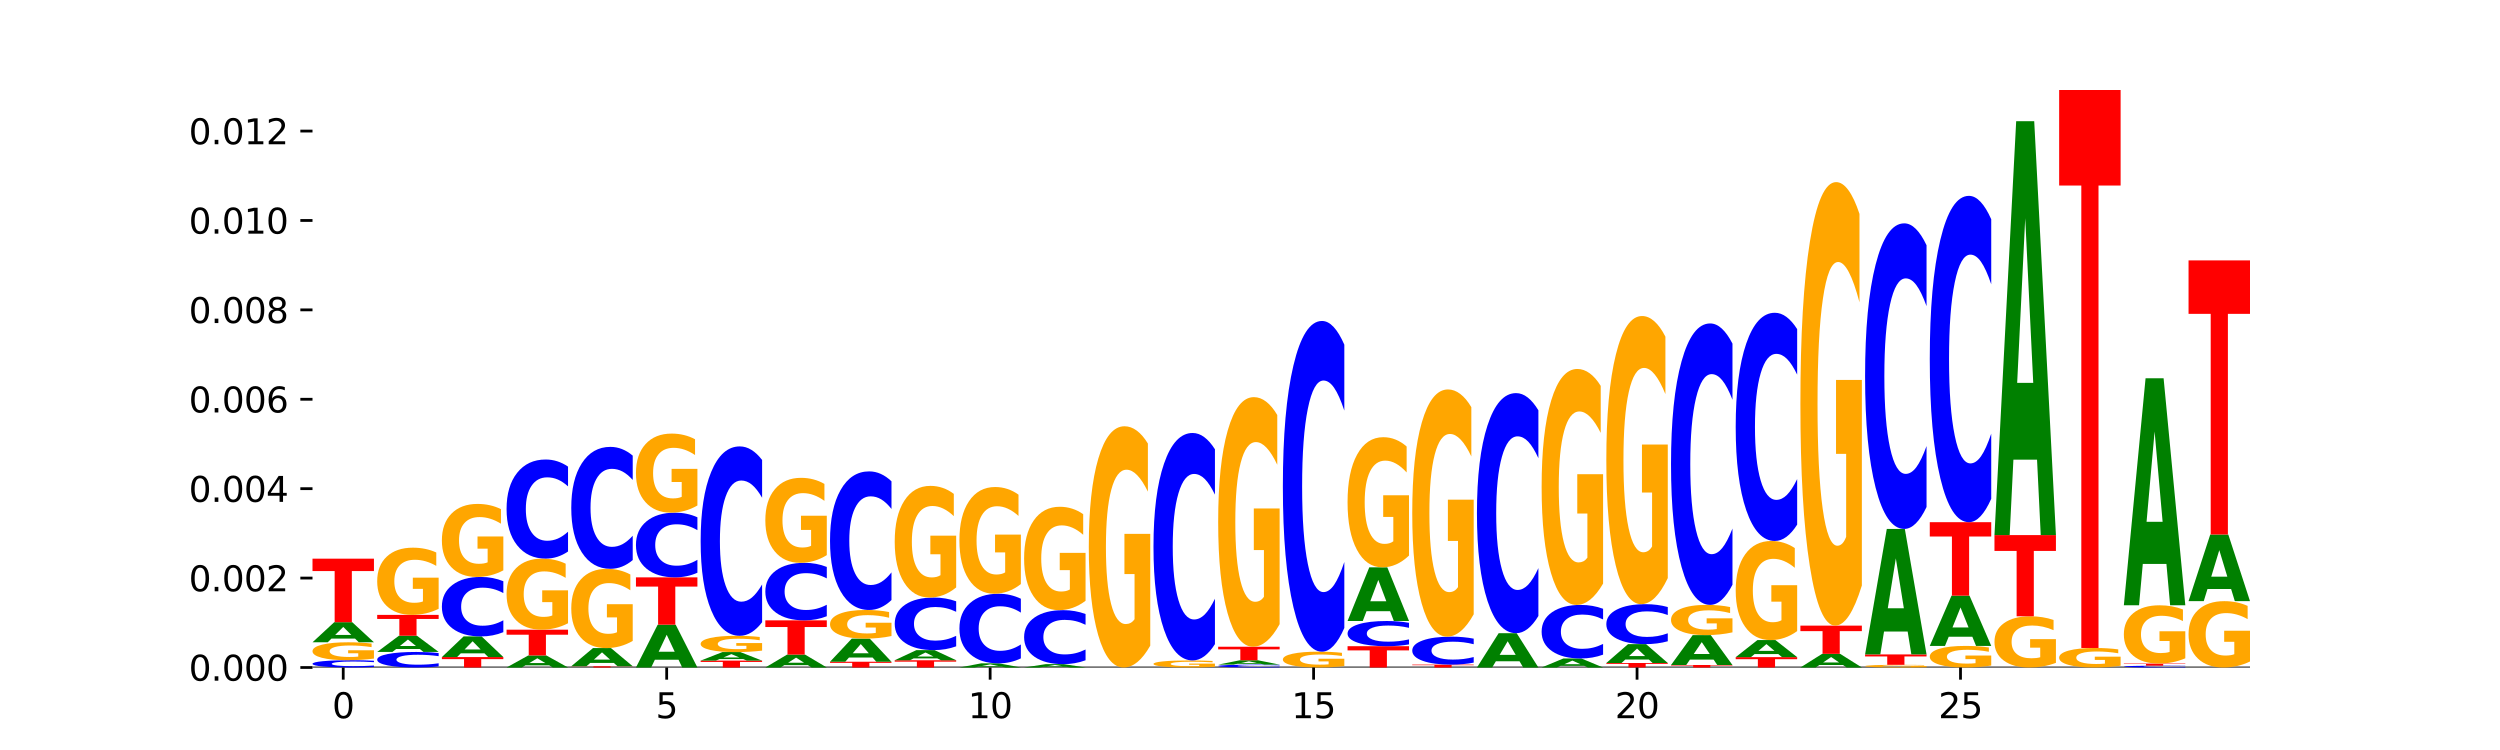 <?xml version="1.0" encoding="utf-8" standalone="no"?>
<!DOCTYPE svg PUBLIC "-//W3C//DTD SVG 1.1//EN"
  "http://www.w3.org/Graphics/SVG/1.1/DTD/svg11.dtd">
<svg xmlns:xlink="http://www.w3.org/1999/xlink" width="720pt" height="216pt" viewBox="0 0 720 216" xmlns="http://www.w3.org/2000/svg" version="1.1">
 <defs>
  <style type="text/css">*{stroke-linejoin: round; stroke-linecap: butt}</style>
 </defs>
 <g id="figure_1">
  <g id="patch_1">
   <path d="M 0 216 
L 720 216 
L 720 0 
L 0 0 
z
" style="fill: #ffffff"/>
  </g>
  <g id="axes_1">
   <g id="patch_2">
    <path d="M 90 192.24 
L 648 192.24 
L 648 25.92 
L 90 25.92 
z
" style="fill: #ffffff"/>
   </g>
   <g id="line2d_1">
    <path d="M 90 192.24 
L 648 192.24 
" clip-path="url(#p090e20e934)" style="fill: none; stroke: #000000; stroke-width: 0.5; stroke-linecap: square"/>
   </g>
   <g id="patch_3">
    <path d="M 107.699 192.089 
Q 106.219 192.164 104.618 192.202 
Q 103.017 192.24 101.273 192.24 
Q 96.074 192.24 93.037 191.957 
Q 90 191.674 90 191.19 
Q 90 190.704 93.037 190.421 
Q 96.074 190.138 101.273 190.138 
Q 103.017 190.138 104.618 190.176 
Q 106.219 190.214 107.699 190.289 
L 107.699 190.708 
Q 106.206 190.609 104.756 190.563 
Q 103.307 190.517 101.706 190.517 
Q 98.834 190.517 97.189 190.696 
Q 95.548 190.875 95.548 191.19 
Q 95.548 191.503 97.189 191.683 
Q 98.834 191.861 101.706 191.861 
Q 103.307 191.861 104.756 191.815 
Q 106.206 191.769 107.699 191.67 
L 107.699 192.089 
z
" clip-path="url(#p090e20e934)" style="fill: #0000ff"/>
   </g>
   <g id="patch_4">
    <path d="M 107.699 189.671 
Q 105.914 189.905 103.995 190.022 
Q 102.075 190.138 100.028 190.138 
Q 95.403 190.138 92.701 189.443 
Q 90 188.748 90 187.559 
Q 90 186.356 92.749 185.667 
Q 95.502 184.977 100.29 184.977 
Q 102.134 184.977 103.824 185.071 
Q 105.518 185.163 107.017 185.347 
L 107.017 186.376 
Q 105.47 186.14 103.939 186.024 
Q 102.408 185.907 100.869 185.907 
Q 98.021 185.907 96.478 186.335 
Q 94.935 186.763 94.935 187.559 
Q 94.935 188.348 96.422 188.779 
Q 97.91 189.208 100.647 189.208 
Q 101.392 189.208 102.031 189.184 
Q 102.67 189.158 103.177 189.105 
L 103.177 188.139 
L 100.262 188.139 
L 100.262 187.279 
L 107.699 187.279 
L 107.699 189.671 
z
" clip-path="url(#p090e20e934)" style="fill: #ffa600"/>
   </g>
   <g id="patch_5">
    <path d="M 102.26 183.924 
L 95.454 183.924 
L 94.379 184.977 
L 90 184.977 
L 96.253 179.198 
L 101.446 179.198 
L 107.699 184.977 
L 103.324 184.977 
L 102.26 183.924 
z
M 96.539 182.852 
L 101.164 182.852 
L 98.855 180.553 
L 96.539 182.852 
z
" clip-path="url(#p090e20e934)" style="fill: #008000"/>
   </g>
   <g id="patch_6">
    <path d="M 90 160.892 
L 107.699 160.892 
L 107.699 164.462 
L 101.332 164.462 
L 101.332 179.198 
L 96.38 179.198 
L 96.38 164.462 
L 90 164.462 
L 90 160.892 
z
" clip-path="url(#p090e20e934)" style="fill: #ff0000"/>
   </g>
   <g id="patch_7">
    <path d="M 126.331 191.919 
Q 124.85 192.078 123.249 192.159 
Q 121.648 192.24 119.905 192.24 
Q 114.705 192.24 111.668 191.637 
Q 108.631 191.034 108.631 190.003 
Q 108.631 188.968 111.668 188.365 
Q 114.705 187.762 119.905 187.762 
Q 121.648 187.762 123.249 187.844 
Q 124.85 187.924 126.331 188.083 
L 126.331 188.976 
Q 124.837 188.765 123.387 188.667 
Q 121.938 188.569 120.337 188.569 
Q 117.465 188.569 115.82 188.951 
Q 114.179 189.332 114.179 190.003 
Q 114.179 190.67 115.82 191.052 
Q 117.465 191.433 120.337 191.433 
Q 121.938 191.433 123.387 191.335 
Q 124.837 191.236 126.331 191.026 
L 126.331 191.919 
z
" clip-path="url(#p090e20e934)" style="fill: #0000ff"/>
   </g>
   <g id="patch_8">
    <path d="M 120.892 186.911 
L 114.085 186.911 
L 113.01 187.762 
L 108.631 187.762 
L 114.884 183.089 
L 120.077 183.089 
L 126.331 187.762 
L 121.955 187.762 
L 120.892 186.911 
z
M 115.17 186.043 
L 119.795 186.043 
L 117.486 184.184 
L 115.17 186.043 
z
" clip-path="url(#p090e20e934)" style="fill: #008000"/>
   </g>
   <g id="patch_9">
    <path d="M 108.631 177.088 
L 126.331 177.088 
L 126.331 178.258 
L 119.963 178.258 
L 119.963 183.089 
L 115.011 183.089 
L 115.011 178.258 
L 108.631 178.258 
L 108.631 177.088 
z
" clip-path="url(#p090e20e934)" style="fill: #ff0000"/>
   </g>
   <g id="patch_10">
    <path d="M 126.331 175.336 
Q 124.546 176.212 122.626 176.652 
Q 120.706 177.088 118.659 177.088 
Q 114.034 177.088 111.332 174.48 
Q 108.631 171.873 108.631 167.414 
Q 108.631 162.904 111.38 160.316 
Q 114.133 157.729 118.921 157.729 
Q 120.765 157.729 122.455 158.081 
Q 124.149 158.429 125.648 159.117 
L 125.648 162.976 
Q 124.101 162.092 122.57 161.656 
Q 121.039 161.216 119.5 161.216 
Q 116.652 161.216 115.109 162.824 
Q 113.566 164.427 113.566 167.414 
Q 113.566 170.373 115.053 171.989 
Q 116.541 173.601 119.278 173.601 
Q 120.023 173.601 120.662 173.509 
Q 121.301 173.413 121.808 173.213 
L 121.808 169.59 
L 118.893 169.59 
L 118.893 166.363 
L 126.331 166.363 
L 126.331 175.336 
z
" clip-path="url(#p090e20e934)" style="fill: #ffa600"/>
   </g>
   <g id="patch_11">
    <path d="M 127.262 189.235 
L 144.962 189.235 
L 144.962 189.821 
L 138.594 189.821 
L 138.594 192.24 
L 133.642 192.24 
L 133.642 189.821 
L 127.262 189.821 
L 127.262 189.235 
z
" clip-path="url(#p090e20e934)" style="fill: #ff0000"/>
   </g>
   <g id="patch_12">
    <path d="M 139.523 188.152 
L 132.716 188.152 
L 131.641 189.235 
L 127.262 189.235 
L 133.515 183.292 
L 138.708 183.292 
L 144.962 189.235 
L 140.586 189.235 
L 139.523 188.152 
z
M 133.801 187.049 
L 138.426 187.049 
L 136.117 184.685 
L 133.801 187.049 
z
" clip-path="url(#p090e20e934)" style="fill: #008000"/>
   </g>
   <g id="patch_13">
    <path d="M 144.962 182.064 
Q 143.481 182.673 141.88 182.981 
Q 140.279 183.292 138.536 183.292 
Q 133.336 183.292 130.299 180.985 
Q 127.262 178.678 127.262 174.733 
Q 127.262 170.774 130.299 168.47 
Q 133.336 166.163 138.536 166.163 
Q 140.279 166.163 141.88 166.475 
Q 143.481 166.783 144.962 167.391 
L 144.962 170.806 
Q 143.468 169.999 142.018 169.624 
Q 140.569 169.249 138.968 169.249 
Q 136.096 169.249 134.451 170.71 
Q 132.81 172.168 132.81 174.733 
Q 132.81 177.288 134.451 178.749 
Q 136.096 180.207 138.968 180.207 
Q 140.569 180.207 142.018 179.832 
Q 143.468 179.453 144.962 178.646 
L 144.962 182.064 
z
" clip-path="url(#p090e20e934)" style="fill: #0000ff"/>
   </g>
   <g id="patch_14">
    <path d="M 144.962 164.26 
Q 143.177 165.212 141.257 165.69 
Q 139.337 166.163 137.29 166.163 
Q 132.665 166.163 129.963 163.33 
Q 127.262 160.497 127.262 155.652 
Q 127.262 150.751 130.011 147.94 
Q 132.764 145.128 137.552 145.128 
Q 139.396 145.128 141.086 145.511 
Q 142.78 145.889 144.279 146.636 
L 144.279 150.829 
Q 142.732 149.869 141.201 149.395 
Q 139.67 148.917 138.131 148.917 
Q 135.283 148.917 133.74 150.664 
Q 132.197 152.406 132.197 155.652 
Q 132.197 158.868 133.684 160.623 
Q 135.172 162.374 137.909 162.374 
Q 138.655 162.374 139.293 162.274 
Q 139.932 162.17 140.44 161.953 
L 140.44 158.016 
L 137.524 158.016 
L 137.524 154.51 
L 144.962 154.51 
L 144.962 164.26 
z
" clip-path="url(#p090e20e934)" style="fill: #ffa600"/>
   </g>
   <g id="patch_15">
    <path d="M 158.154 191.608 
L 151.347 191.608 
L 150.272 192.24 
L 145.893 192.24 
L 152.146 188.768 
L 157.339 188.768 
L 163.593 192.24 
L 159.218 192.24 
L 158.154 191.608 
z
M 152.432 190.963 
L 157.057 190.963 
L 154.748 189.582 
L 152.432 190.963 
z
" clip-path="url(#p090e20e934)" style="fill: #008000"/>
   </g>
   <g id="patch_16">
    <path d="M 145.893 181.351 
L 163.593 181.351 
L 163.593 182.798 
L 157.225 182.798 
L 157.225 188.768 
L 152.273 188.768 
L 152.273 182.798 
L 145.893 182.798 
L 145.893 181.351 
z
" clip-path="url(#p090e20e934)" style="fill: #ff0000"/>
   </g>
   <g id="patch_17">
    <path d="M 163.593 179.499 
Q 161.808 180.425 159.888 180.89 
Q 157.968 181.351 155.921 181.351 
Q 151.296 181.351 148.594 178.594 
Q 145.893 175.836 145.893 171.121 
Q 145.893 166.351 148.642 163.615 
Q 151.395 160.879 156.183 160.879 
Q 158.027 160.879 159.717 161.251 
Q 161.411 161.619 162.91 162.346 
L 162.91 166.427 
Q 161.363 165.492 159.832 165.032 
Q 158.301 164.566 156.762 164.566 
Q 153.914 164.566 152.371 166.266 
Q 150.828 167.962 150.828 171.121 
Q 150.828 174.251 152.315 175.959 
Q 153.803 177.663 156.54 177.663 
Q 157.286 177.663 157.924 177.566 
Q 158.563 177.465 159.071 177.253 
L 159.071 173.422 
L 156.155 173.422 
L 156.155 170.009 
L 163.593 170.009 
L 163.593 179.499 
z
" clip-path="url(#p090e20e934)" style="fill: #ffa600"/>
   </g>
   <g id="patch_18">
    <path d="M 163.593 158.833 
Q 162.112 159.847 160.511 160.36 
Q 158.91 160.879 157.167 160.879 
Q 151.967 160.879 148.93 157.035 
Q 145.893 153.191 145.893 146.617 
Q 145.893 140.02 148.93 136.182 
Q 151.967 132.338 157.167 132.338 
Q 158.91 132.338 160.511 132.857 
Q 162.112 133.37 163.593 134.384 
L 163.593 140.073 
Q 162.099 138.729 160.649 138.104 
Q 159.2 137.479 157.599 137.479 
Q 154.727 137.479 153.082 139.914 
Q 151.441 142.343 151.441 146.617 
Q 151.441 150.874 153.082 153.309 
Q 154.727 155.738 157.599 155.738 
Q 159.2 155.738 160.649 155.113 
Q 162.099 154.482 163.593 153.138 
L 163.593 158.833 
z
" clip-path="url(#p090e20e934)" style="fill: #0000ff"/>
   </g>
   <g id="patch_19">
    <path d="M 164.524 191.88 
L 182.224 191.88 
L 182.224 191.95 
L 175.856 191.95 
L 175.856 192.24 
L 170.904 192.24 
L 170.904 191.95 
L 164.524 191.95 
L 164.524 191.88 
z
" clip-path="url(#p090e20e934)" style="fill: #ff0000"/>
   </g>
   <g id="patch_20">
    <path d="M 176.785 190.928 
L 169.978 190.928 
L 168.903 191.88 
L 164.524 191.88 
L 170.777 186.652 
L 175.97 186.652 
L 182.224 191.88 
L 177.849 191.88 
L 176.785 190.928 
z
M 171.063 189.957 
L 175.688 189.957 
L 173.379 187.878 
L 171.063 189.957 
z
" clip-path="url(#p090e20e934)" style="fill: #008000"/>
   </g>
   <g id="patch_21">
    <path d="M 182.224 184.586 
Q 180.439 185.619 178.519 186.138 
Q 176.599 186.652 174.552 186.652 
Q 169.927 186.652 167.226 183.577 
Q 164.524 180.502 164.524 175.243 
Q 164.524 169.923 167.273 166.872 
Q 170.026 163.82 174.814 163.82 
Q 176.658 163.82 178.348 164.235 
Q 180.042 164.645 181.541 165.457 
L 181.541 170.008 
Q 179.994 168.966 178.463 168.452 
Q 176.932 167.933 175.393 167.933 
Q 172.545 167.933 171.002 169.829 
Q 169.459 171.72 169.459 175.243 
Q 169.459 178.733 170.946 180.639 
Q 172.434 182.54 175.171 182.54 
Q 175.917 182.54 176.555 182.431 
Q 177.194 182.318 177.702 182.082 
L 177.702 177.809 
L 174.786 177.809 
L 174.786 174.003 
L 182.224 174.003 
L 182.224 184.586 
z
" clip-path="url(#p090e20e934)" style="fill: #ffa600"/>
   </g>
   <g id="patch_22">
    <path d="M 182.224 161.303 
Q 180.743 162.551 179.142 163.182 
Q 177.541 163.82 175.798 163.82 
Q 170.598 163.82 167.561 159.09 
Q 164.524 154.36 164.524 146.271 
Q 164.524 138.153 167.561 133.431 
Q 170.598 128.701 175.798 128.701 
Q 177.541 128.701 179.142 129.339 
Q 180.743 129.97 182.224 131.218 
L 182.224 138.219 
Q 180.73 136.565 179.28 135.796 
Q 177.831 135.027 176.23 135.027 
Q 173.358 135.027 171.713 138.023 
Q 170.072 141.012 170.072 146.271 
Q 170.072 151.509 171.713 154.505 
Q 173.358 157.494 176.23 157.494 
Q 177.831 157.494 179.28 156.725 
Q 180.73 155.949 182.224 154.295 
L 182.224 161.303 
z
" clip-path="url(#p090e20e934)" style="fill: #0000ff"/>
   </g>
   <g id="patch_23">
    <path d="M 195.416 189.995 
L 188.609 189.995 
L 187.534 192.24 
L 183.155 192.24 
L 189.409 179.915 
L 194.601 179.915 
L 200.855 192.24 
L 196.48 192.24 
L 195.416 189.995 
z
M 189.694 187.707 
L 194.319 187.707 
L 192.01 182.805 
L 189.694 187.707 
z
" clip-path="url(#p090e20e934)" style="fill: #008000"/>
   </g>
   <g id="patch_24">
    <path d="M 183.155 166.28 
L 200.855 166.28 
L 200.855 168.939 
L 194.487 168.939 
L 194.487 179.915 
L 189.535 179.915 
L 189.535 168.939 
L 183.155 168.939 
L 183.155 166.28 
z
" clip-path="url(#p090e20e934)" style="fill: #ff0000"/>
   </g>
   <g id="patch_25">
    <path d="M 200.855 164.944 
Q 199.374 165.606 197.773 165.941 
Q 196.172 166.28 194.429 166.28 
Q 189.229 166.28 186.192 163.77 
Q 183.155 161.259 183.155 156.967 
Q 183.155 152.659 186.192 150.153 
Q 189.229 147.643 194.429 147.643 
Q 196.172 147.643 197.773 147.981 
Q 199.374 148.316 200.855 148.979 
L 200.855 152.694 
Q 199.361 151.816 197.912 151.408 
Q 196.462 151 194.861 151 
Q 191.989 151 190.344 152.59 
Q 188.703 154.176 188.703 156.967 
Q 188.703 159.747 190.344 161.336 
Q 191.989 162.923 194.861 162.923 
Q 196.462 162.923 197.912 162.515 
Q 199.361 162.103 200.855 161.225 
L 200.855 164.944 
z
" clip-path="url(#p090e20e934)" style="fill: #0000ff"/>
   </g>
   <g id="patch_26">
    <path d="M 200.855 145.583 
Q 199.07 146.613 197.15 147.13 
Q 195.23 147.643 193.183 147.643 
Q 188.558 147.643 185.857 144.576 
Q 183.155 141.51 183.155 136.265 
Q 183.155 130.96 185.904 127.917 
Q 188.657 124.874 193.445 124.874 
Q 195.289 124.874 196.979 125.288 
Q 198.673 125.697 200.172 126.506 
L 200.172 131.045 
Q 198.625 130.005 197.094 129.493 
Q 195.563 128.975 194.024 128.975 
Q 191.176 128.975 189.633 130.866 
Q 188.09 132.752 188.09 136.265 
Q 188.09 139.746 189.577 141.646 
Q 191.065 143.541 193.802 143.541 
Q 194.548 143.541 195.186 143.433 
Q 195.825 143.32 196.333 143.085 
L 196.333 138.824 
L 193.417 138.824 
L 193.417 135.028 
L 200.855 135.028 
L 200.855 145.583 
z
" clip-path="url(#p090e20e934)" style="fill: #ffa600"/>
   </g>
   <g id="patch_27">
    <path d="M 201.786 190.26 
L 219.486 190.26 
L 219.486 190.646 
L 213.118 190.646 
L 213.118 192.24 
L 208.166 192.24 
L 208.166 190.646 
L 201.786 190.646 
L 201.786 190.26 
z
" clip-path="url(#p090e20e934)" style="fill: #ff0000"/>
   </g>
   <g id="patch_28">
    <path d="M 214.047 189.812 
L 207.24 189.812 
L 206.165 190.26 
L 201.786 190.26 
L 208.04 187.804 
L 213.233 187.804 
L 219.486 190.26 
L 215.111 190.26 
L 214.047 189.812 
z
M 208.325 189.357 
L 212.95 189.357 
L 210.641 188.38 
L 208.325 189.357 
z
" clip-path="url(#p090e20e934)" style="fill: #008000"/>
   </g>
   <g id="patch_29">
    <path d="M 219.486 187.379 
Q 217.701 187.591 215.781 187.698 
Q 213.861 187.804 211.814 187.804 
Q 207.189 187.804 204.488 187.172 
Q 201.786 186.54 201.786 185.459 
Q 201.786 184.366 204.535 183.739 
Q 207.288 183.112 212.076 183.112 
Q 213.921 183.112 215.61 183.197 
Q 217.304 183.281 218.804 183.448 
L 218.804 184.383 
Q 217.257 184.169 215.725 184.064 
Q 214.194 183.957 212.655 183.957 
Q 209.807 183.957 208.264 184.347 
Q 206.721 184.735 206.721 185.459 
Q 206.721 186.176 208.208 186.568 
Q 209.696 186.959 212.433 186.959 
Q 213.179 186.959 213.817 186.936 
Q 214.456 186.913 214.964 186.865 
L 214.964 185.986 
L 212.048 185.986 
L 212.048 185.204 
L 219.486 185.204 
L 219.486 187.379 
z
" clip-path="url(#p090e20e934)" style="fill: #ffa600"/>
   </g>
   <g id="patch_30">
    <path d="M 219.486 179.202 
Q 218.005 181.14 216.404 182.12 
Q 214.803 183.112 213.06 183.112 
Q 207.86 183.112 204.823 175.765 
Q 201.786 168.419 201.786 155.855 
Q 201.786 143.247 204.823 135.912 
Q 207.86 128.565 213.06 128.565 
Q 214.803 128.565 216.404 129.557 
Q 218.005 130.537 219.486 132.475 
L 219.486 143.348 
Q 217.992 140.779 216.543 139.585 
Q 215.093 138.391 213.492 138.391 
Q 210.62 138.391 208.975 143.044 
Q 207.334 147.686 207.334 155.855 
Q 207.334 163.991 208.975 168.644 
Q 210.62 173.286 213.492 173.286 
Q 215.093 173.286 216.543 172.092 
Q 217.992 170.886 219.486 168.317 
L 219.486 179.202 
z
" clip-path="url(#p090e20e934)" style="fill: #0000ff"/>
   </g>
   <g id="patch_31">
    <path d="M 232.678 191.564 
L 225.871 191.564 
L 224.796 192.24 
L 220.417 192.24 
L 226.671 188.528 
L 231.864 188.528 
L 238.117 192.24 
L 233.742 192.24 
L 232.678 191.564 
z
M 226.957 190.875 
L 231.581 190.875 
L 229.273 189.398 
L 226.957 190.875 
z
" clip-path="url(#p090e20e934)" style="fill: #008000"/>
   </g>
   <g id="patch_32">
    <path d="M 220.417 178.661 
L 238.117 178.661 
L 238.117 180.585 
L 231.749 180.585 
L 231.749 188.528 
L 226.797 188.528 
L 226.797 180.585 
L 220.417 180.585 
L 220.417 178.661 
z
" clip-path="url(#p090e20e934)" style="fill: #ff0000"/>
   </g>
   <g id="patch_33">
    <path d="M 238.117 177.473 
Q 236.636 178.062 235.035 178.36 
Q 233.434 178.661 231.691 178.661 
Q 226.491 178.661 223.454 176.429 
Q 220.417 174.198 220.417 170.382 
Q 220.417 166.552 223.454 164.324 
Q 226.491 162.092 231.691 162.092 
Q 233.434 162.092 235.035 162.393 
Q 236.636 162.691 238.117 163.28 
L 238.117 166.583 
Q 236.623 165.802 235.174 165.439 
Q 233.724 165.077 232.123 165.077 
Q 229.252 165.077 227.606 166.49 
Q 225.965 167.9 225.965 170.382 
Q 225.965 172.853 227.606 174.266 
Q 229.252 175.676 232.123 175.676 
Q 233.724 175.676 235.174 175.314 
Q 236.623 174.947 238.117 174.167 
L 238.117 177.473 
z
" clip-path="url(#p090e20e934)" style="fill: #0000ff"/>
   </g>
   <g id="patch_34">
    <path d="M 238.117 159.878 
Q 236.332 160.985 234.412 161.541 
Q 232.492 162.092 230.445 162.092 
Q 225.82 162.092 223.119 158.796 
Q 220.417 155.499 220.417 149.862 
Q 220.417 144.158 223.166 140.887 
Q 225.919 137.616 230.707 137.616 
Q 232.552 137.616 234.241 138.061 
Q 235.935 138.501 237.435 139.37 
L 237.435 144.249 
Q 235.888 143.132 234.356 142.581 
Q 232.825 142.025 231.286 142.025 
Q 228.438 142.025 226.895 144.057 
Q 225.352 146.085 225.352 149.862 
Q 225.352 153.603 226.839 155.646 
Q 228.327 157.683 231.064 157.683 
Q 231.81 157.683 232.448 157.567 
Q 233.087 157.446 233.595 157.193 
L 233.595 152.612 
L 230.679 152.612 
L 230.679 148.532 
L 238.117 148.532 
L 238.117 159.878 
z
" clip-path="url(#p090e20e934)" style="fill: #ffa600"/>
   </g>
   <g id="patch_35">
    <path d="M 239.048 190.587 
L 256.748 190.587 
L 256.748 190.909 
L 250.38 190.909 
L 250.38 192.24 
L 245.428 192.24 
L 245.428 190.909 
L 239.048 190.909 
L 239.048 190.587 
z
" clip-path="url(#p090e20e934)" style="fill: #ff0000"/>
   </g>
   <g id="patch_36">
    <path d="M 251.309 189.374 
L 244.502 189.374 
L 243.427 190.587 
L 239.048 190.587 
L 245.302 183.925 
L 250.495 183.925 
L 256.748 190.587 
L 252.373 190.587 
L 251.309 189.374 
z
M 245.588 188.137 
L 250.212 188.137 
L 247.904 185.487 
L 245.588 188.137 
z
" clip-path="url(#p090e20e934)" style="fill: #008000"/>
   </g>
   <g id="patch_37">
    <path d="M 256.748 183.179 
Q 254.963 183.552 253.043 183.74 
Q 251.123 183.925 249.076 183.925 
Q 244.451 183.925 241.75 182.814 
Q 239.048 181.703 239.048 179.802 
Q 239.048 177.879 241.797 176.776 
Q 244.55 175.674 249.338 175.674 
Q 251.183 175.674 252.872 175.824 
Q 254.566 175.972 256.066 176.265 
L 256.066 177.91 
Q 254.519 177.533 252.987 177.347 
Q 251.456 177.16 249.917 177.16 
Q 247.069 177.16 245.526 177.845 
Q 243.983 178.529 243.983 179.802 
Q 243.983 181.063 245.471 181.752 
Q 246.958 182.439 249.695 182.439 
Q 250.441 182.439 251.079 182.4 
Q 251.718 182.359 252.226 182.274 
L 252.226 180.729 
L 249.31 180.729 
L 249.31 179.354 
L 256.748 179.354 
L 256.748 183.179 
z
" clip-path="url(#p090e20e934)" style="fill: #ffa600"/>
   </g>
   <g id="patch_38">
    <path d="M 256.748 172.812 
Q 255.267 174.231 253.666 174.948 
Q 252.066 175.674 250.322 175.674 
Q 245.122 175.674 242.085 170.298 
Q 239.048 164.922 239.048 155.728 
Q 239.048 146.502 242.085 141.134 
Q 245.122 135.758 250.322 135.758 
Q 252.066 135.758 253.666 136.484 
Q 255.267 137.201 256.748 138.619 
L 256.748 146.576 
Q 255.254 144.696 253.805 143.822 
Q 252.355 142.948 250.754 142.948 
Q 247.883 142.948 246.237 146.353 
Q 244.596 149.75 244.596 155.728 
Q 244.596 161.681 246.237 165.087 
Q 247.883 168.484 250.754 168.484 
Q 252.355 168.484 253.805 167.61 
Q 255.254 166.727 256.748 164.847 
L 256.748 172.812 
z
" clip-path="url(#p090e20e934)" style="fill: #0000ff"/>
   </g>
   <g id="patch_39">
    <path d="M 257.679 190.149 
L 275.379 190.149 
L 275.379 190.557 
L 269.011 190.557 
L 269.011 192.24 
L 264.06 192.24 
L 264.06 190.557 
L 257.679 190.557 
L 257.679 190.149 
z
" clip-path="url(#p090e20e934)" style="fill: #ff0000"/>
   </g>
   <g id="patch_40">
    <path d="M 269.94 189.617 
L 263.133 189.617 
L 262.058 190.149 
L 257.679 190.149 
L 263.933 187.23 
L 269.126 187.23 
L 275.379 190.149 
L 271.004 190.149 
L 269.94 189.617 
z
M 264.219 189.076 
L 268.843 189.076 
L 266.535 187.915 
L 264.219 189.076 
z
" clip-path="url(#p090e20e934)" style="fill: #008000"/>
   </g>
   <g id="patch_41">
    <path d="M 275.379 186.145 
Q 273.898 186.683 272.297 186.955 
Q 270.697 187.23 268.953 187.23 
Q 263.753 187.23 260.716 185.192 
Q 257.679 183.153 257.679 179.666 
Q 257.679 176.167 260.716 174.131 
Q 263.753 172.093 268.953 172.093 
Q 270.697 172.093 272.297 172.368 
Q 273.898 172.64 275.379 173.178 
L 275.379 176.195 
Q 273.885 175.482 272.436 175.151 
Q 270.986 174.819 269.385 174.819 
Q 266.514 174.819 264.868 176.111 
Q 263.227 177.399 263.227 179.666 
Q 263.227 181.924 264.868 183.215 
Q 266.514 184.504 269.385 184.504 
Q 270.986 184.504 272.436 184.172 
Q 273.885 183.838 275.379 183.125 
L 275.379 186.145 
z
" clip-path="url(#p090e20e934)" style="fill: #0000ff"/>
   </g>
   <g id="patch_42">
    <path d="M 275.379 169.183 
Q 273.594 170.638 271.674 171.368 
Q 269.754 172.093 267.707 172.093 
Q 263.082 172.093 260.381 167.761 
Q 257.679 163.43 257.679 156.022 
Q 257.679 148.529 260.428 144.23 
Q 263.181 139.932 267.969 139.932 
Q 269.814 139.932 271.503 140.517 
Q 273.197 141.095 274.697 142.237 
L 274.697 148.648 
Q 273.15 147.18 271.619 146.456 
Q 270.087 145.725 268.548 145.725 
Q 265.7 145.725 264.157 148.396 
Q 262.614 151.06 262.614 156.022 
Q 262.614 160.938 264.102 163.622 
Q 265.589 166.3 268.326 166.3 
Q 269.072 166.3 269.711 166.147 
Q 270.349 165.987 270.857 165.655 
L 270.857 159.636 
L 267.941 159.636 
L 267.941 154.275 
L 275.379 154.275 
L 275.379 169.183 
z
" clip-path="url(#p090e20e934)" style="fill: #ffa600"/>
   </g>
   <g id="patch_43">
    <path d="M 288.571 192.023 
L 281.764 192.023 
L 280.689 192.24 
L 276.311 192.24 
L 282.564 191.048 
L 287.757 191.048 
L 294.01 192.24 
L 289.635 192.24 
L 288.571 192.023 
z
M 282.85 191.802 
L 287.474 191.802 
L 285.166 191.328 
L 282.85 191.802 
z
" clip-path="url(#p090e20e934)" style="fill: #008000"/>
   </g>
   <g id="patch_44">
    <path d="M 294.01 189.611 
Q 292.529 190.324 290.929 190.684 
Q 289.328 191.048 287.584 191.048 
Q 282.384 191.048 279.347 188.348 
Q 276.311 185.647 276.311 181.029 
Q 276.311 176.394 279.347 173.698 
Q 282.384 170.997 287.584 170.997 
Q 289.328 170.997 290.929 171.361 
Q 292.529 171.722 294.01 172.434 
L 294.01 176.431 
Q 292.516 175.487 291.067 175.048 
Q 289.617 174.609 288.017 174.609 
Q 285.145 174.609 283.499 176.319 
Q 281.858 178.026 281.858 181.029 
Q 281.858 184.019 283.499 185.73 
Q 285.145 187.437 288.017 187.437 
Q 289.617 187.437 291.067 186.998 
Q 292.516 186.554 294.01 185.61 
L 294.01 189.611 
z
" clip-path="url(#p090e20e934)" style="fill: #0000ff"/>
   </g>
   <g id="patch_45">
    <path d="M 294.01 168.216 
Q 292.225 169.607 290.305 170.305 
Q 288.385 170.997 286.338 170.997 
Q 281.713 170.997 279.012 166.857 
Q 276.311 162.718 276.311 155.639 
Q 276.311 148.477 279.059 144.369 
Q 281.812 140.261 286.6 140.261 
Q 288.445 140.261 290.135 140.82 
Q 291.828 141.372 293.328 142.464 
L 293.328 148.591 
Q 291.781 147.188 290.25 146.496 
Q 288.718 145.798 287.179 145.798 
Q 284.331 145.798 282.788 148.35 
Q 281.245 150.896 281.245 155.639 
Q 281.245 160.337 282.733 162.902 
Q 284.22 165.461 286.957 165.461 
Q 287.703 165.461 288.342 165.315 
Q 288.98 165.162 289.488 164.845 
L 289.488 159.093 
L 286.572 159.093 
L 286.572 153.969 
L 294.01 153.969 
L 294.01 168.216 
z
" clip-path="url(#p090e20e934)" style="fill: #ffa600"/>
   </g>
   <g id="patch_46">
    <path d="M 307.202 192.064 
L 300.395 192.064 
L 299.32 192.24 
L 294.942 192.24 
L 301.195 191.273 
L 306.388 191.273 
L 312.641 192.24 
L 308.266 192.24 
L 307.202 192.064 
z
M 301.481 191.884 
L 306.106 191.884 
L 303.797 191.5 
L 301.481 191.884 
z
" clip-path="url(#p090e20e934)" style="fill: #008000"/>
   </g>
   <g id="patch_47">
    <path d="M 312.641 190.159 
Q 311.161 190.711 309.56 190.99 
Q 307.959 191.273 306.215 191.273 
Q 301.015 191.273 297.978 189.179 
Q 294.942 187.085 294.942 183.503 
Q 294.942 179.909 297.978 177.818 
Q 301.015 175.724 306.215 175.724 
Q 307.959 175.724 309.56 176.006 
Q 311.161 176.286 312.641 176.838 
L 312.641 179.938 
Q 311.147 179.206 309.698 178.865 
Q 308.249 178.525 306.648 178.525 
Q 303.776 178.525 302.13 179.851 
Q 300.489 181.174 300.489 183.503 
Q 300.489 185.822 302.13 187.149 
Q 303.776 188.472 306.648 188.472 
Q 308.249 188.472 309.698 188.132 
Q 311.147 187.788 312.641 187.056 
L 312.641 190.159 
z
" clip-path="url(#p090e20e934)" style="fill: #0000ff"/>
   </g>
   <g id="patch_48">
    <path d="M 312.641 173.03 
Q 310.856 174.377 308.936 175.053 
Q 307.016 175.724 304.969 175.724 
Q 300.344 175.724 297.643 171.714 
Q 294.942 167.704 294.942 160.846 
Q 294.942 153.908 297.691 149.929 
Q 300.443 145.949 305.231 145.949 
Q 307.076 145.949 308.766 146.491 
Q 310.459 147.026 311.959 148.084 
L 311.959 154.019 
Q 310.412 152.66 308.881 151.989 
Q 307.349 151.313 305.81 151.313 
Q 302.962 151.313 301.419 153.785 
Q 299.876 156.251 299.876 160.846 
Q 299.876 165.397 301.364 167.882 
Q 302.851 170.36 305.588 170.36 
Q 306.334 170.36 306.973 170.219 
Q 307.611 170.071 308.119 169.764 
L 308.119 164.192 
L 305.203 164.192 
L 305.203 159.228 
L 312.641 159.228 
L 312.641 173.03 
z
" clip-path="url(#p090e20e934)" style="fill: #ffa600"/>
   </g>
   <g id="patch_49">
    <path d="M 331.272 185.954 
Q 329.487 189.097 327.567 190.676 
Q 325.647 192.24 323.6 192.24 
Q 318.975 192.24 316.274 182.883 
Q 313.573 173.525 313.573 157.523 
Q 313.573 141.334 316.322 132.048 
Q 319.074 122.763 323.862 122.763 
Q 325.707 122.763 327.397 124.026 
Q 329.09 125.274 330.59 127.743 
L 330.59 141.592 
Q 329.043 138.421 327.512 136.856 
Q 325.981 135.278 324.441 135.278 
Q 321.593 135.278 320.05 141.047 
Q 318.507 146.802 318.507 157.523 
Q 318.507 168.143 319.995 173.941 
Q 321.482 179.725 324.219 179.725 
Q 324.965 179.725 325.604 179.395 
Q 326.242 179.051 326.75 178.333 
L 326.75 165.33 
L 323.835 165.33 
L 323.835 153.748 
L 331.272 153.748 
L 331.272 185.954 
z
" clip-path="url(#p090e20e934)" style="fill: #ffa600"/>
   </g>
   <g id="patch_50">
    <path d="M 349.903 192.056 
Q 348.118 192.148 346.198 192.194 
Q 344.278 192.24 342.232 192.24 
Q 337.606 192.24 334.905 191.966 
Q 332.204 191.692 332.204 191.224 
Q 332.204 190.751 334.953 190.479 
Q 337.706 190.207 342.493 190.207 
Q 344.338 190.207 346.028 190.244 
Q 347.721 190.281 349.221 190.353 
L 349.221 190.758 
Q 347.674 190.665 346.143 190.62 
Q 344.612 190.573 343.072 190.573 
Q 340.224 190.573 338.681 190.742 
Q 337.138 190.911 337.138 191.224 
Q 337.138 191.535 338.626 191.705 
Q 340.113 191.874 342.85 191.874 
Q 343.596 191.874 344.235 191.864 
Q 344.873 191.854 345.381 191.833 
L 345.381 191.453 
L 342.466 191.453 
L 342.466 191.114 
L 349.903 191.114 
L 349.903 192.056 
z
" clip-path="url(#p090e20e934)" style="fill: #ffa600"/>
   </g>
   <g id="patch_51">
    <path d="M 349.903 185.512 
Q 348.423 187.839 346.822 189.016 
Q 345.221 190.207 343.477 190.207 
Q 338.277 190.207 335.241 181.384 
Q 332.204 172.561 332.204 157.473 
Q 332.204 142.331 335.241 133.521 
Q 338.277 124.698 343.477 124.698 
Q 345.221 124.698 346.822 125.889 
Q 348.423 127.066 349.903 129.394 
L 349.903 142.452 
Q 348.409 139.367 346.96 137.933 
Q 345.511 136.498 343.91 136.498 
Q 341.038 136.498 339.392 142.087 
Q 337.751 147.662 337.751 157.473 
Q 337.751 167.243 339.392 172.832 
Q 341.038 178.407 343.91 178.407 
Q 345.511 178.407 346.96 176.973 
Q 348.409 175.525 349.903 172.44 
L 349.903 185.512 
z
" clip-path="url(#p090e20e934)" style="fill: #0000ff"/>
   </g>
   <g id="patch_52">
    <path d="M 368.534 192.18 
Q 367.054 192.21 365.453 192.225 
Q 363.852 192.24 362.108 192.24 
Q 356.908 192.24 353.872 192.128 
Q 350.835 192.016 350.835 191.825 
Q 350.835 191.633 353.872 191.521 
Q 356.908 191.41 362.108 191.41 
Q 363.852 191.41 365.453 191.425 
Q 367.054 191.44 368.534 191.469 
L 368.534 191.635 
Q 367.04 191.595 365.591 191.577 
Q 364.142 191.559 362.541 191.559 
Q 359.669 191.559 358.023 191.63 
Q 356.382 191.701 356.382 191.825 
Q 356.382 191.949 358.023 192.02 
Q 359.669 192.09 362.541 192.09 
Q 364.142 192.09 365.591 192.072 
Q 367.04 192.054 368.534 192.015 
L 368.534 192.18 
z
" clip-path="url(#p090e20e934)" style="fill: #0000ff"/>
   </g>
   <g id="patch_53">
    <path d="M 363.095 191.182 
L 356.288 191.182 
L 355.213 191.41 
L 350.835 191.41 
L 357.088 190.158 
L 362.281 190.158 
L 368.534 191.41 
L 364.159 191.41 
L 363.095 191.182 
z
M 357.374 190.949 
L 361.999 190.949 
L 359.69 190.452 
L 357.374 190.949 
z
" clip-path="url(#p090e20e934)" style="fill: #008000"/>
   </g>
   <g id="patch_54">
    <path d="M 350.835 186.259 
L 368.534 186.259 
L 368.534 187.02 
L 362.167 187.02 
L 362.167 190.158 
L 357.215 190.158 
L 357.215 187.02 
L 350.835 187.02 
L 350.835 186.259 
z
" clip-path="url(#p090e20e934)" style="fill: #ff0000"/>
   </g>
   <g id="patch_55">
    <path d="M 368.534 179.756 
Q 366.749 183.007 364.829 184.641 
Q 362.909 186.259 360.863 186.259 
Q 356.237 186.259 353.536 176.578 
Q 350.835 166.896 350.835 150.339 
Q 350.835 133.59 353.584 123.982 
Q 356.337 114.375 361.124 114.375 
Q 362.969 114.375 364.659 115.681 
Q 366.353 116.973 367.852 119.527 
L 367.852 133.857 
Q 366.305 130.575 364.774 128.957 
Q 363.243 127.323 361.704 127.323 
Q 358.855 127.323 357.312 133.293 
Q 355.769 139.247 355.769 150.339 
Q 355.769 161.328 357.257 167.327 
Q 358.744 173.311 361.481 173.311 
Q 362.227 173.311 362.866 172.969 
Q 363.504 172.613 364.012 171.871 
L 364.012 158.417 
L 361.097 158.417 
L 361.097 146.434 
L 368.534 146.434 
L 368.534 179.756 
z
" clip-path="url(#p090e20e934)" style="fill: #ffa600"/>
   </g>
   <g id="patch_56">
    <path d="M 387.165 191.828 
Q 385.38 192.034 383.46 192.137 
Q 381.54 192.24 379.494 192.24 
Q 374.868 192.24 372.167 191.626 
Q 369.466 191.012 369.466 189.962 
Q 369.466 188.9 372.215 188.291 
Q 374.968 187.681 379.755 187.681 
Q 381.6 187.681 383.29 187.764 
Q 384.984 187.846 386.483 188.008 
L 386.483 188.917 
Q 384.936 188.709 383.405 188.606 
Q 381.874 188.502 380.335 188.502 
Q 377.486 188.502 375.943 188.881 
Q 374.4 189.259 374.4 189.962 
Q 374.4 190.659 375.888 191.039 
Q 377.375 191.419 380.112 191.419 
Q 380.858 191.419 381.497 191.397 
Q 382.135 191.375 382.643 191.328 
L 382.643 190.474 
L 379.728 190.474 
L 379.728 189.714 
L 387.165 189.714 
L 387.165 191.828 
z
" clip-path="url(#p090e20e934)" style="fill: #ffa600"/>
   </g>
   <g id="patch_57">
    <path d="M 387.165 180.854 
Q 385.685 184.238 384.084 185.95 
Q 382.483 187.681 380.739 187.681 
Q 375.54 187.681 372.503 174.854 
Q 369.466 162.026 369.466 140.089 
Q 369.466 118.074 372.503 105.266 
Q 375.54 92.438 380.739 92.438 
Q 382.483 92.438 384.084 94.169 
Q 385.685 95.881 387.165 99.265 
L 387.165 118.251 
Q 385.671 113.765 384.222 111.679 
Q 382.773 109.594 381.172 109.594 
Q 378.3 109.594 376.654 117.719 
Q 375.013 125.825 375.013 140.089 
Q 375.013 154.294 376.654 162.419 
Q 378.3 170.525 381.172 170.525 
Q 382.773 170.525 384.222 168.44 
Q 385.671 166.335 387.165 161.849 
L 387.165 180.854 
z
" clip-path="url(#p090e20e934)" style="fill: #0000ff"/>
   </g>
   <g id="patch_58">
    <path d="M 388.097 186.111 
L 405.796 186.111 
L 405.796 187.306 
L 399.429 187.306 
L 399.429 192.24 
L 394.477 192.24 
L 394.477 187.306 
L 388.097 187.306 
L 388.097 186.111 
z
" clip-path="url(#p090e20e934)" style="fill: #ff0000"/>
   </g>
   <g id="patch_59">
    <path d="M 405.796 185.59 
Q 404.316 185.848 402.715 185.979 
Q 401.114 186.111 399.37 186.111 
Q 394.171 186.111 391.134 185.133 
Q 388.097 184.155 388.097 182.482 
Q 388.097 180.803 391.134 179.827 
Q 394.171 178.849 399.37 178.849 
Q 401.114 178.849 402.715 178.981 
Q 404.316 179.111 405.796 179.369 
L 405.796 180.817 
Q 404.302 180.475 402.853 180.316 
Q 401.404 180.157 399.803 180.157 
Q 396.931 180.157 395.285 180.776 
Q 393.644 181.394 393.644 182.482 
Q 393.644 183.565 395.285 184.185 
Q 396.931 184.803 399.803 184.803 
Q 401.404 184.803 402.853 184.644 
Q 404.302 184.483 405.796 184.141 
L 405.796 185.59 
z
" clip-path="url(#p090e20e934)" style="fill: #0000ff"/>
   </g>
   <g id="patch_60">
    <path d="M 400.357 176.033 
L 393.55 176.033 
L 392.476 178.849 
L 388.097 178.849 
L 394.35 163.394 
L 399.543 163.394 
L 405.796 178.849 
L 401.421 178.849 
L 400.357 176.033 
z
M 394.636 173.165 
L 399.261 173.165 
L 396.952 167.018 
L 394.636 173.165 
z
" clip-path="url(#p090e20e934)" style="fill: #008000"/>
   </g>
   <g id="patch_61">
    <path d="M 405.796 160.003 
Q 404.011 161.699 402.091 162.55 
Q 400.172 163.394 398.125 163.394 
Q 393.499 163.394 390.798 158.346 
Q 388.097 153.298 388.097 144.664 
Q 388.097 135.93 390.846 130.92 
Q 393.599 125.911 398.386 125.911 
Q 400.231 125.911 401.921 126.592 
Q 403.615 127.266 405.114 128.598 
L 405.114 136.07 
Q 403.567 134.358 402.036 133.514 
Q 400.505 132.663 398.966 132.663 
Q 396.118 132.663 394.574 135.775 
Q 393.031 138.88 393.031 144.664 
Q 393.031 150.394 394.519 153.522 
Q 396.006 156.643 398.744 156.643 
Q 399.489 156.643 400.128 156.464 
Q 400.767 156.279 401.274 155.891 
L 401.274 148.876 
L 398.359 148.876 
L 398.359 142.628 
L 405.796 142.628 
L 405.796 160.003 
z
" clip-path="url(#p090e20e934)" style="fill: #ffa600"/>
   </g>
   <g id="patch_62">
    <path d="M 406.728 191.414 
L 424.427 191.414 
L 424.427 191.575 
L 418.06 191.575 
L 418.06 192.24 
L 413.108 192.24 
L 413.108 191.575 
L 406.728 191.575 
L 406.728 191.414 
z
" clip-path="url(#p090e20e934)" style="fill: #ff0000"/>
   </g>
   <g id="patch_63">
    <path d="M 424.427 190.836 
Q 422.947 191.123 421.346 191.267 
Q 419.745 191.414 418.001 191.414 
Q 412.802 191.414 409.765 190.328 
Q 406.728 189.243 406.728 187.387 
Q 406.728 185.524 409.765 184.44 
Q 412.802 183.354 418.001 183.354 
Q 419.745 183.354 421.346 183.501 
Q 422.947 183.646 424.427 183.932 
L 424.427 185.539 
Q 422.933 185.159 421.484 184.983 
Q 420.035 184.806 418.434 184.806 
Q 415.562 184.806 413.916 185.494 
Q 412.275 186.18 412.275 187.387 
Q 412.275 188.589 413.916 189.276 
Q 415.562 189.962 418.434 189.962 
Q 420.035 189.962 421.484 189.786 
Q 422.933 189.608 424.427 189.228 
L 424.427 190.836 
z
" clip-path="url(#p090e20e934)" style="fill: #0000ff"/>
   </g>
   <g id="patch_64">
    <path d="M 424.427 176.913 
Q 422.642 180.134 420.722 181.751 
Q 418.803 183.354 416.756 183.354 
Q 412.131 183.354 409.429 173.766 
Q 406.728 164.177 406.728 147.779 
Q 406.728 131.19 409.477 121.675 
Q 412.23 112.16 417.018 112.16 
Q 418.862 112.16 420.552 113.454 
Q 422.246 114.734 423.745 117.263 
L 423.745 131.455 
Q 422.198 128.205 420.667 126.602 
Q 419.136 124.984 417.597 124.984 
Q 414.749 124.984 413.206 130.896 
Q 411.662 136.793 411.662 147.779 
Q 411.662 158.662 413.15 164.604 
Q 414.638 170.53 417.375 170.53 
Q 418.12 170.53 418.759 170.192 
Q 419.398 169.839 419.905 169.104 
L 419.905 155.78 
L 416.99 155.78 
L 416.99 143.911 
L 424.427 143.911 
L 424.427 176.913 
z
" clip-path="url(#p090e20e934)" style="fill: #ffa600"/>
   </g>
   <g id="patch_65">
    <path d="M 437.619 190.44 
L 430.812 190.44 
L 429.738 192.24 
L 425.359 192.24 
L 431.612 182.362 
L 436.805 182.362 
L 443.058 192.24 
L 438.683 192.24 
L 437.619 190.44 
z
M 431.898 188.607 
L 436.523 188.607 
L 434.214 184.678 
L 431.898 188.607 
z
" clip-path="url(#p090e20e934)" style="fill: #008000"/>
   </g>
   <g id="patch_66">
    <path d="M 443.058 177.405 
Q 441.578 179.862 439.977 181.105 
Q 438.376 182.362 436.632 182.362 
Q 431.433 182.362 428.396 173.049 
Q 425.359 163.736 425.359 147.81 
Q 425.359 131.827 428.396 122.529 
Q 431.433 113.216 436.632 113.216 
Q 438.376 113.216 439.977 114.473 
Q 441.578 115.716 443.058 118.172 
L 443.058 131.956 
Q 441.565 128.699 440.115 127.185 
Q 438.666 125.671 437.065 125.671 
Q 434.193 125.671 432.548 131.57 
Q 430.906 137.455 430.906 147.81 
Q 430.906 158.123 432.548 164.022 
Q 434.193 169.906 437.065 169.906 
Q 438.666 169.906 440.115 168.392 
Q 441.565 166.864 443.058 163.608 
L 443.058 177.405 
z
" clip-path="url(#p090e20e934)" style="fill: #0000ff"/>
   </g>
   <g id="patch_67">
    <path d="M 456.25 191.767 
L 449.443 191.767 
L 448.369 192.24 
L 443.99 192.24 
L 450.243 189.642 
L 455.436 189.642 
L 461.689 192.24 
L 457.314 192.24 
L 456.25 191.767 
z
M 450.529 191.284 
L 455.154 191.284 
L 452.845 190.251 
L 450.529 191.284 
z
" clip-path="url(#p090e20e934)" style="fill: #008000"/>
   </g>
   <g id="patch_68">
    <path d="M 461.689 188.536 
Q 460.209 189.084 458.608 189.361 
Q 457.007 189.642 455.263 189.642 
Q 450.064 189.642 447.027 187.564 
Q 443.99 185.487 443.99 181.935 
Q 443.99 178.369 447.027 176.295 
Q 450.064 174.218 455.263 174.218 
Q 457.007 174.218 458.608 174.498 
Q 460.209 174.776 461.689 175.324 
L 461.689 178.398 
Q 460.196 177.672 458.746 177.334 
Q 457.297 176.996 455.696 176.996 
Q 452.824 176.996 451.179 178.312 
Q 449.538 179.625 449.538 181.935 
Q 449.538 184.235 451.179 185.551 
Q 452.824 186.863 455.696 186.863 
Q 457.297 186.863 458.746 186.526 
Q 460.196 186.185 461.689 185.458 
L 461.689 188.536 
z
" clip-path="url(#p090e20e934)" style="fill: #0000ff"/>
   </g>
   <g id="patch_69">
    <path d="M 461.689 168.07 
Q 459.904 171.144 457.985 172.688 
Q 456.065 174.218 454.018 174.218 
Q 449.393 174.218 446.691 165.065 
Q 443.99 155.913 443.99 140.261 
Q 443.99 124.426 446.739 115.344 
Q 449.492 106.262 454.28 106.262 
Q 456.124 106.262 457.814 107.497 
Q 459.508 108.718 461.007 111.133 
L 461.007 124.679 
Q 459.46 121.577 457.929 120.047 
Q 456.398 118.503 454.859 118.503 
Q 452.011 118.503 450.468 124.146 
Q 448.925 129.775 448.925 140.261 
Q 448.925 150.649 450.412 156.32 
Q 451.9 161.977 454.637 161.977 
Q 455.382 161.977 456.021 161.654 
Q 456.66 161.317 457.167 160.616 
L 457.167 147.897 
L 454.252 147.897 
L 454.252 136.569 
L 461.689 136.569 
L 461.689 168.07 
z
" clip-path="url(#p090e20e934)" style="fill: #ffa600"/>
   </g>
   <g id="patch_70">
    <path d="M 462.621 190.942 
L 480.321 190.942 
L 480.321 191.195 
L 473.953 191.195 
L 473.953 192.24 
L 469.001 192.24 
L 469.001 191.195 
L 462.621 191.195 
L 462.621 190.942 
z
" clip-path="url(#p090e20e934)" style="fill: #ff0000"/>
   </g>
   <g id="patch_71">
    <path d="M 474.881 189.953 
L 468.075 189.953 
L 467 190.942 
L 462.621 190.942 
L 468.874 185.512 
L 474.067 185.512 
L 480.321 190.942 
L 475.945 190.942 
L 474.881 189.953 
z
M 469.16 188.945 
L 473.785 188.945 
L 471.476 186.785 
L 469.16 188.945 
z
" clip-path="url(#p090e20e934)" style="fill: #008000"/>
   </g>
   <g id="patch_72">
    <path d="M 480.321 184.686 
Q 478.84 185.095 477.239 185.302 
Q 475.638 185.512 473.894 185.512 
Q 468.695 185.512 465.658 183.961 
Q 462.621 182.411 462.621 179.759 
Q 462.621 177.098 465.658 175.55 
Q 468.695 174 473.894 174 
Q 475.638 174 477.239 174.209 
Q 478.84 174.416 480.321 174.825 
L 480.321 177.12 
Q 478.827 176.578 477.377 176.326 
Q 475.928 176.074 474.327 176.074 
Q 471.455 176.074 469.81 177.056 
Q 468.169 178.035 468.169 179.759 
Q 468.169 181.476 469.81 182.458 
Q 471.455 183.438 474.327 183.438 
Q 475.928 183.438 477.377 183.186 
Q 478.827 182.932 480.321 182.389 
L 480.321 184.686 
z
" clip-path="url(#p090e20e934)" style="fill: #0000ff"/>
   </g>
   <g id="patch_73">
    <path d="M 480.321 166.492 
Q 478.536 170.246 476.616 172.131 
Q 474.696 174 472.649 174 
Q 468.024 174 465.322 162.823 
Q 462.621 151.647 462.621 132.534 
Q 462.621 113.198 465.37 102.107 
Q 468.123 91.016 472.911 91.016 
Q 474.755 91.016 476.445 92.525 
Q 478.139 94.016 479.638 96.964 
L 479.638 113.506 
Q 478.091 109.718 476.56 107.85 
Q 475.029 105.964 473.49 105.964 
Q 470.642 105.964 469.099 112.855 
Q 467.556 119.729 467.556 132.534 
Q 467.556 145.219 469.043 152.144 
Q 470.531 159.052 473.268 159.052 
Q 474.013 159.052 474.652 158.658 
Q 475.291 158.247 475.798 157.389 
L 475.798 141.859 
L 472.883 141.859 
L 472.883 128.025 
L 480.321 128.025 
L 480.321 166.492 
z
" clip-path="url(#p090e20e934)" style="fill: #ffa600"/>
   </g>
   <g id="patch_74">
    <path d="M 481.252 191.528 
L 498.952 191.528 
L 498.952 191.667 
L 492.584 191.667 
L 492.584 192.24 
L 487.632 192.24 
L 487.632 191.667 
L 481.252 191.667 
L 481.252 191.528 
z
" clip-path="url(#p090e20e934)" style="fill: #ff0000"/>
   </g>
   <g id="patch_75">
    <path d="M 493.513 189.958 
L 486.706 189.958 
L 485.631 191.528 
L 481.252 191.528 
L 487.505 182.909 
L 492.698 182.909 
L 498.952 191.528 
L 494.576 191.528 
L 493.513 189.958 
z
M 487.791 188.358 
L 492.416 188.358 
L 490.107 184.93 
L 487.791 188.358 
z
" clip-path="url(#p090e20e934)" style="fill: #008000"/>
   </g>
   <g id="patch_76">
    <path d="M 498.952 182.121 
Q 497.167 182.515 495.247 182.713 
Q 493.327 182.909 491.28 182.909 
Q 486.655 182.909 483.953 181.736 
Q 481.252 180.564 481.252 178.559 
Q 481.252 176.531 484.001 175.368 
Q 486.754 174.205 491.542 174.205 
Q 493.386 174.205 495.076 174.363 
Q 496.77 174.519 498.269 174.829 
L 498.269 176.564 
Q 496.722 176.166 495.191 175.97 
Q 493.66 175.773 492.121 175.773 
Q 489.273 175.773 487.73 176.495 
Q 486.187 177.216 486.187 178.559 
Q 486.187 179.89 487.674 180.616 
Q 489.162 181.341 491.899 181.341 
Q 492.645 181.341 493.283 181.3 
Q 493.922 181.256 494.43 181.167 
L 494.43 179.538 
L 491.514 179.538 
L 491.514 178.087 
L 498.952 178.087 
L 498.952 182.121 
z
" clip-path="url(#p090e20e934)" style="fill: #ffa600"/>
   </g>
   <g id="patch_77">
    <path d="M 498.952 168.395 
Q 497.471 171.275 495.87 172.731 
Q 494.269 174.205 492.526 174.205 
Q 487.326 174.205 484.289 163.288 
Q 481.252 152.371 481.252 133.703 
Q 481.252 114.967 484.289 104.067 
Q 487.326 93.15 492.526 93.15 
Q 494.269 93.15 495.87 94.624 
Q 497.471 96.08 498.952 98.96 
L 498.952 115.118 
Q 497.458 111.3 496.008 109.525 
Q 494.559 107.751 492.958 107.751 
Q 490.086 107.751 488.441 114.666 
Q 486.8 121.564 486.8 133.703 
Q 486.8 145.791 488.441 152.706 
Q 490.086 159.605 492.958 159.605 
Q 494.559 159.605 496.008 157.83 
Q 497.458 156.038 498.952 152.221 
L 498.952 168.395 
z
" clip-path="url(#p090e20e934)" style="fill: #0000ff"/>
   </g>
   <g id="patch_78">
    <path d="M 499.883 189.258 
L 517.583 189.258 
L 517.583 189.84 
L 511.215 189.84 
L 511.215 192.24 
L 506.263 192.24 
L 506.263 189.84 
L 499.883 189.84 
L 499.883 189.258 
z
" clip-path="url(#p090e20e934)" style="fill: #ff0000"/>
   </g>
   <g id="patch_79">
    <path d="M 512.144 188.363 
L 505.337 188.363 
L 504.262 189.258 
L 499.883 189.258 
L 506.136 184.344 
L 511.329 184.344 
L 517.583 189.258 
L 513.208 189.258 
L 512.144 188.363 
z
M 506.422 187.451 
L 511.047 187.451 
L 508.738 185.496 
L 506.422 187.451 
z
" clip-path="url(#p090e20e934)" style="fill: #008000"/>
   </g>
   <g id="patch_80">
    <path d="M 517.583 181.762 
Q 515.798 183.053 513.878 183.701 
Q 511.958 184.344 509.911 184.344 
Q 505.286 184.344 502.584 180.5 
Q 499.883 176.655 499.883 170.081 
Q 499.883 163.43 502.632 159.615 
Q 505.385 155.8 510.173 155.8 
Q 512.017 155.8 513.707 156.319 
Q 515.401 156.832 516.9 157.846 
L 516.9 163.536 
Q 515.353 162.233 513.822 161.59 
Q 512.291 160.942 510.752 160.942 
Q 507.904 160.942 506.361 163.312 
Q 504.818 165.676 504.818 170.081 
Q 504.818 174.444 506.305 176.826 
Q 507.793 179.203 510.53 179.203 
Q 511.276 179.203 511.914 179.067 
Q 512.553 178.925 513.061 178.631 
L 513.061 173.289 
L 510.145 173.289 
L 510.145 168.53 
L 517.583 168.53 
L 517.583 181.762 
z
" clip-path="url(#p090e20e934)" style="fill: #ffa600"/>
   </g>
   <g id="patch_81">
    <path d="M 517.583 151.089 
Q 516.102 153.424 514.501 154.605 
Q 512.9 155.8 511.157 155.8 
Q 505.957 155.8 502.92 146.948 
Q 499.883 138.097 499.883 122.959 
Q 499.883 107.768 502.92 98.93 
Q 505.957 90.078 511.157 90.078 
Q 512.9 90.078 514.501 91.273 
Q 516.102 92.454 517.583 94.789 
L 517.583 107.89 
Q 516.089 104.795 514.639 103.356 
Q 513.19 101.917 511.589 101.917 
Q 508.717 101.917 507.072 107.523 
Q 505.431 113.117 505.431 122.959 
Q 505.431 132.761 507.072 138.368 
Q 508.717 143.962 511.589 143.962 
Q 513.19 143.962 514.639 142.523 
Q 516.089 141.07 517.583 137.975 
L 517.583 151.089 
z
" clip-path="url(#p090e20e934)" style="fill: #0000ff"/>
   </g>
   <g id="patch_82">
    <path d="M 530.775 191.524 
L 523.968 191.524 
L 522.893 192.24 
L 518.514 192.24 
L 524.767 188.308 
L 529.96 188.308 
L 536.214 192.24 
L 531.839 192.24 
L 530.775 191.524 
z
M 525.053 190.794 
L 529.678 190.794 
L 527.369 189.23 
L 525.053 190.794 
z
" clip-path="url(#p090e20e934)" style="fill: #008000"/>
   </g>
   <g id="patch_83">
    <path d="M 518.514 180.181 
L 536.214 180.181 
L 536.214 181.766 
L 529.846 181.766 
L 529.846 188.308 
L 524.894 188.308 
L 524.894 181.766 
L 518.514 181.766 
L 518.514 180.181 
z
" clip-path="url(#p090e20e934)" style="fill: #ff0000"/>
   </g>
   <g id="patch_84">
    <path d="M 536.214 168.624 
Q 534.429 174.403 532.509 177.305 
Q 530.589 180.181 528.542 180.181 
Q 523.917 180.181 521.216 162.978 
Q 518.514 145.775 518.514 116.355 
Q 518.514 86.592 521.263 69.521 
Q 524.016 52.449 528.804 52.449 
Q 530.648 52.449 532.338 54.771 
Q 534.032 57.067 535.531 61.605 
L 535.531 87.067 
Q 533.984 81.236 532.453 78.36 
Q 530.922 75.457 529.383 75.457 
Q 526.535 75.457 524.992 86.064 
Q 523.449 96.645 523.449 116.355 
Q 523.449 135.88 524.936 146.54 
Q 526.424 157.173 529.161 157.173 
Q 529.907 157.173 530.545 156.566 
Q 531.184 155.933 531.692 154.614 
L 531.692 130.709 
L 528.776 130.709 
L 528.776 109.415 
L 536.214 109.415 
L 536.214 168.624 
z
" clip-path="url(#p090e20e934)" style="fill: #ffa600"/>
   </g>
   <g id="patch_85">
    <path d="M 554.845 192.17 
Q 553.06 192.205 551.14 192.223 
Q 549.22 192.24 547.173 192.24 
Q 542.548 192.24 539.847 192.136 
Q 537.145 192.031 537.145 191.853 
Q 537.145 191.672 539.894 191.568 
Q 542.647 191.465 547.435 191.465 
Q 549.279 191.465 550.969 191.479 
Q 552.663 191.493 554.162 191.52 
L 554.162 191.675 
Q 552.615 191.64 551.084 191.622 
Q 549.553 191.604 548.014 191.604 
Q 545.166 191.604 543.623 191.669 
Q 542.08 191.733 542.08 191.853 
Q 542.08 191.971 543.567 192.036 
Q 545.055 192.1 547.792 192.1 
Q 548.538 192.1 549.176 192.097 
Q 549.815 192.093 550.323 192.085 
L 550.323 191.94 
L 547.407 191.94 
L 547.407 191.811 
L 554.845 191.811 
L 554.845 192.17 
z
" clip-path="url(#p090e20e934)" style="fill: #ffa600"/>
   </g>
   <g id="patch_86">
    <path d="M 537.145 188.476 
L 554.845 188.476 
L 554.845 189.059 
L 548.477 189.059 
L 548.477 191.465 
L 543.525 191.465 
L 543.525 189.059 
L 537.145 189.059 
L 537.145 188.476 
z
" clip-path="url(#p090e20e934)" style="fill: #ff0000"/>
   </g>
   <g id="patch_87">
    <path d="M 549.406 181.891 
L 542.599 181.891 
L 541.524 188.476 
L 537.145 188.476 
L 543.399 152.329 
L 548.591 152.329 
L 554.845 188.476 
L 550.47 188.476 
L 549.406 181.891 
z
M 543.684 175.182 
L 548.309 175.182 
L 546 160.804 
L 543.684 175.182 
z
" clip-path="url(#p090e20e934)" style="fill: #008000"/>
   </g>
   <g id="patch_88">
    <path d="M 554.845 146.021 
Q 553.364 149.148 551.763 150.729 
Q 550.162 152.329 548.419 152.329 
Q 543.219 152.329 540.182 140.476 
Q 537.145 128.624 537.145 108.354 
Q 537.145 88.012 540.182 76.177 
Q 543.219 64.325 548.419 64.325 
Q 550.162 64.325 551.763 65.924 
Q 553.364 67.506 554.845 70.633 
L 554.845 88.175 
Q 553.351 84.031 551.902 82.104 
Q 550.452 80.177 548.851 80.177 
Q 545.979 80.177 544.334 87.685 
Q 542.693 95.174 542.693 108.354 
Q 542.693 121.479 544.334 128.987 
Q 545.979 136.477 548.851 136.477 
Q 550.452 136.477 551.902 134.55 
Q 553.351 132.605 554.845 128.46 
L 554.845 146.021 
z
" clip-path="url(#p090e20e934)" style="fill: #0000ff"/>
   </g>
   <g id="patch_89">
    <path d="M 573.476 191.677 
Q 571.691 191.959 569.771 192.1 
Q 567.851 192.24 565.804 192.24 
Q 561.179 192.24 558.478 191.403 
Q 555.776 190.565 555.776 189.133 
Q 555.776 187.684 558.525 186.853 
Q 561.278 186.022 566.066 186.022 
Q 567.91 186.022 569.6 186.135 
Q 571.294 186.247 572.794 186.468 
L 572.794 187.708 
Q 571.246 187.424 569.715 187.284 
Q 568.184 187.142 566.645 187.142 
Q 563.797 187.142 562.254 187.659 
Q 560.711 188.174 560.711 189.133 
Q 560.711 190.084 562.198 190.602 
Q 563.686 191.12 566.423 191.12 
Q 567.169 191.12 567.807 191.091 
Q 568.446 191.06 568.954 190.995 
L 568.954 189.832 
L 566.038 189.832 
L 566.038 188.795 
L 573.476 188.795 
L 573.476 191.677 
z
" clip-path="url(#p090e20e934)" style="fill: #ffa600"/>
   </g>
   <g id="patch_90">
    <path d="M 568.037 183.386 
L 561.23 183.386 
L 560.155 186.022 
L 555.776 186.022 
L 562.03 171.552 
L 567.223 171.552 
L 573.476 186.022 
L 569.101 186.022 
L 568.037 183.386 
z
M 562.315 180.701 
L 566.94 180.701 
L 564.631 174.945 
L 562.315 180.701 
z
" clip-path="url(#p090e20e934)" style="fill: #008000"/>
   </g>
   <g id="patch_91">
    <path d="M 555.776 150.39 
L 573.476 150.39 
L 573.476 154.517 
L 567.108 154.517 
L 567.108 171.552 
L 562.156 171.552 
L 562.156 154.517 
L 555.776 154.517 
L 555.776 150.39 
z
" clip-path="url(#p090e20e934)" style="fill: #ff0000"/>
   </g>
   <g id="patch_92">
    <path d="M 573.476 143.654 
Q 571.995 146.993 570.394 148.682 
Q 568.793 150.39 567.05 150.39 
Q 561.85 150.39 558.813 137.732 
Q 555.776 125.075 555.776 103.428 
Q 555.776 81.704 558.813 69.066 
Q 561.85 56.408 567.05 56.408 
Q 568.793 56.408 570.394 58.117 
Q 571.995 59.806 573.476 63.145 
L 573.476 81.879 
Q 571.982 77.453 570.533 75.395 
Q 569.083 73.337 567.482 73.337 
Q 564.61 73.337 562.965 81.355 
Q 561.324 89.353 561.324 103.428 
Q 561.324 117.445 562.965 125.463 
Q 564.61 133.461 567.482 133.461 
Q 569.083 133.461 570.533 131.404 
Q 571.982 129.326 573.476 124.9 
L 573.476 143.654 
z
" clip-path="url(#p090e20e934)" style="fill: #0000ff"/>
   </g>
   <g id="patch_93">
    <path d="M 592.107 190.906 
Q 590.322 191.573 588.402 191.908 
Q 586.482 192.24 584.435 192.24 
Q 579.81 192.24 577.109 190.254 
Q 574.407 188.268 574.407 184.872 
Q 574.407 181.436 577.156 179.465 
Q 579.909 177.494 584.697 177.494 
Q 586.542 177.494 588.231 177.762 
Q 589.925 178.027 591.425 178.551 
L 591.425 181.491 
Q 589.878 180.818 588.346 180.486 
Q 586.815 180.15 585.276 180.15 
Q 582.428 180.15 580.885 181.375 
Q 579.342 182.596 579.342 184.872 
Q 579.342 187.126 580.829 188.356 
Q 582.317 189.584 585.054 189.584 
Q 585.8 189.584 586.438 189.514 
Q 587.077 189.441 587.585 189.288 
L 587.585 186.529 
L 584.669 186.529 
L 584.669 184.071 
L 592.107 184.071 
L 592.107 190.906 
z
" clip-path="url(#p090e20e934)" style="fill: #ffa600"/>
   </g>
   <g id="patch_94">
    <path d="M 574.407 154.107 
L 592.107 154.107 
L 592.107 158.668 
L 585.739 158.668 
L 585.739 177.494 
L 580.787 177.494 
L 580.787 158.668 
L 574.407 158.668 
L 574.407 154.107 
z
" clip-path="url(#p090e20e934)" style="fill: #ff0000"/>
   </g>
   <g id="patch_95">
    <path d="M 586.668 132.39 
L 579.861 132.39 
L 578.786 154.107 
L 574.407 154.107 
L 580.661 34.896 
L 585.854 34.896 
L 592.107 154.107 
L 587.732 154.107 
L 586.668 132.39 
z
M 580.946 110.265 
L 585.571 110.265 
L 583.263 62.847 
L 580.946 110.265 
z
" clip-path="url(#p090e20e934)" style="fill: #008000"/>
   </g>
   <g id="patch_96">
    <path d="M 610.738 191.731 
Q 608.953 191.986 607.033 192.113 
Q 605.113 192.24 603.066 192.24 
Q 598.441 192.24 595.74 191.483 
Q 593.038 190.726 593.038 189.431 
Q 593.038 188.121 595.787 187.37 
Q 598.54 186.618 603.328 186.618 
Q 605.173 186.618 606.862 186.72 
Q 608.556 186.821 610.056 187.021 
L 610.056 188.142 
Q 608.509 187.885 606.977 187.759 
Q 605.446 187.631 603.907 187.631 
Q 601.059 187.631 599.516 188.098 
Q 597.973 188.563 597.973 189.431 
Q 597.973 190.29 599.461 190.759 
Q 600.948 191.227 603.685 191.227 
Q 604.431 191.227 605.069 191.201 
Q 605.708 191.173 606.216 191.115 
L 606.216 190.063 
L 603.3 190.063 
L 603.3 189.125 
L 610.738 189.125 
L 610.738 191.731 
z
" clip-path="url(#p090e20e934)" style="fill: #ffa600"/>
   </g>
   <g id="patch_97">
    <path d="M 593.038 21.167 
L 610.738 21.167 
L 610.738 53.435 
L 604.37 53.435 
L 604.37 186.618 
L 599.418 186.618 
L 599.418 53.435 
L 593.038 53.435 
L 593.038 21.167 
z
" clip-path="url(#p090e20e934)" style="fill: #ff0000"/>
   </g>
   <g id="patch_98">
    <path d="M 629.369 192.202 
Q 627.888 192.221 626.287 192.23 
Q 624.687 192.24 622.943 192.24 
Q 617.743 192.24 614.706 192.169 
Q 611.669 192.099 611.669 191.978 
Q 611.669 191.857 614.706 191.787 
Q 617.743 191.716 622.943 191.716 
Q 624.687 191.716 626.287 191.725 
Q 627.888 191.735 629.369 191.754 
L 629.369 191.858 
Q 627.875 191.833 626.426 191.822 
Q 624.976 191.81 623.375 191.81 
Q 620.504 191.81 618.858 191.855 
Q 617.217 191.9 617.217 191.978 
Q 617.217 192.056 618.858 192.101 
Q 620.504 192.146 623.375 192.146 
Q 624.976 192.146 626.426 192.134 
Q 627.875 192.123 629.369 192.098 
L 629.369 192.202 
z
" clip-path="url(#p090e20e934)" style="fill: #0000ff"/>
   </g>
   <g id="patch_99">
    <path d="M 611.669 191.107 
L 629.369 191.107 
L 629.369 191.226 
L 623.001 191.226 
L 623.001 191.716 
L 618.05 191.716 
L 618.05 191.226 
L 611.669 191.226 
L 611.669 191.107 
z
" clip-path="url(#p090e20e934)" style="fill: #ff0000"/>
   </g>
   <g id="patch_100">
    <path d="M 629.369 189.588 
Q 627.584 190.348 625.664 190.729 
Q 623.744 191.107 621.697 191.107 
Q 617.072 191.107 614.371 188.846 
Q 611.669 186.586 611.669 182.72 
Q 611.669 178.81 614.418 176.566 
Q 617.171 174.323 621.959 174.323 
Q 623.804 174.323 625.493 174.628 
Q 627.187 174.93 628.687 175.526 
L 628.687 178.872 
Q 627.14 178.106 625.608 177.728 
Q 624.077 177.346 622.538 177.346 
Q 619.69 177.346 618.147 178.74 
Q 616.604 180.13 616.604 182.72 
Q 616.604 185.286 618.092 186.686 
Q 619.579 188.084 622.316 188.084 
Q 623.062 188.084 623.701 188.004 
Q 624.339 187.921 624.847 187.747 
L 624.847 184.606 
L 621.931 184.606 
L 621.931 181.808 
L 629.369 181.808 
L 629.369 189.588 
z
" clip-path="url(#p090e20e934)" style="fill: #ffa600"/>
   </g>
   <g id="patch_101">
    <path d="M 623.93 162.413 
L 617.123 162.413 
L 616.048 174.323 
L 611.669 174.323 
L 617.923 108.941 
L 623.116 108.941 
L 629.369 174.323 
L 624.994 174.323 
L 623.93 162.413 
z
M 618.209 150.278 
L 622.833 150.278 
L 620.525 124.271 
L 618.209 150.278 
z
" clip-path="url(#p090e20e934)" style="fill: #008000"/>
   </g>
   <g id="patch_102">
    <path d="M 648 190.511 
Q 646.215 191.376 644.295 191.81 
Q 642.375 192.24 640.328 192.24 
Q 635.703 192.24 633.002 189.666 
Q 630.301 187.093 630.301 182.692 
Q 630.301 178.239 633.049 175.686 
Q 635.802 173.132 640.59 173.132 
Q 642.435 173.132 644.125 173.479 
Q 645.818 173.822 647.318 174.501 
L 647.318 178.31 
Q 645.771 177.438 644.24 177.008 
Q 642.708 176.574 641.169 176.574 
Q 638.321 176.574 636.778 178.16 
Q 635.235 179.743 635.235 182.692 
Q 635.235 185.613 636.723 187.207 
Q 638.21 188.798 640.947 188.798 
Q 641.693 188.798 642.332 188.707 
Q 642.97 188.613 643.478 188.415 
L 643.478 184.839 
L 640.562 184.839 
L 640.562 181.654 
L 648 181.654 
L 648 190.511 
z
" clip-path="url(#p090e20e934)" style="fill: #ffa600"/>
   </g>
   <g id="patch_103">
    <path d="M 642.561 169.635 
L 635.754 169.635 
L 634.679 173.132 
L 630.301 173.132 
L 636.554 153.939 
L 641.747 153.939 
L 648 173.132 
L 643.625 173.132 
L 642.561 169.635 
z
M 636.84 166.073 
L 641.464 166.073 
L 639.156 158.439 
L 636.84 166.073 
z
" clip-path="url(#p090e20e934)" style="fill: #008000"/>
   </g>
   <g id="patch_104">
    <path d="M 630.301 74.994 
L 648 74.994 
L 648 90.39 
L 641.632 90.39 
L 641.632 153.939 
L 636.681 153.939 
L 636.681 90.39 
L 630.301 90.39 
L 630.301 74.994 
z
" clip-path="url(#p090e20e934)" style="fill: #ff0000"/>
   </g>
   <g id="patch_105">
    <path d="M 276.311 195.315 
L 294.01 195.315 
L 294.01 194.715 
L 287.642 194.715 
L 287.642 192.24 
L 282.691 192.24 
L 282.691 194.715 
L 276.311 194.715 
L 276.311 195.315 
z
" clip-path="url(#p090e20e934)" style="fill: #ff0000"/>
   </g>
   <g id="patch_106">
    <path d="M 294.942 192.439 
L 312.641 192.439 
L 312.641 192.401 
L 306.273 192.401 
L 306.273 192.24 
L 301.322 192.24 
L 301.322 192.401 
L 294.942 192.401 
L 294.942 192.439 
z
" clip-path="url(#p090e20e934)" style="fill: #ff0000"/>
   </g>
   <g id="patch_107">
    <path d="M 325.833 194.474 
L 319.026 194.474 
L 317.951 193.993 
L 313.573 193.993 
L 319.826 196.633 
L 325.019 196.633 
L 331.272 193.993 
L 326.897 193.993 
L 325.833 194.474 
z
M 320.112 194.964 
L 324.737 194.964 
L 322.428 196.014 
L 320.112 194.964 
z
" clip-path="url(#p090e20e934)" style="fill: #008000"/>
   </g>
   <g id="patch_108">
    <path d="M 331.272 192.3 
Q 329.792 192.27 328.191 192.255 
Q 326.59 192.24 324.846 192.24 
Q 319.646 192.24 316.609 192.353 
Q 313.573 192.466 313.573 192.659 
Q 313.573 192.853 316.609 192.966 
Q 319.646 193.079 324.846 193.079 
Q 326.59 193.079 328.191 193.064 
Q 329.792 193.048 331.272 193.019 
L 331.272 192.851 
Q 329.778 192.891 328.329 192.909 
Q 326.88 192.928 325.279 192.928 
Q 322.407 192.928 320.761 192.856 
Q 319.12 192.785 319.12 192.659 
Q 319.12 192.534 320.761 192.462 
Q 322.407 192.391 325.279 192.391 
Q 326.88 192.391 328.329 192.409 
Q 329.778 192.428 331.272 192.468 
L 331.272 192.3 
z
" clip-path="url(#p090e20e934)" style="fill: #0000ff"/>
   </g>
   <g id="patch_109">
    <path d="M 313.573 193.993 
L 331.272 193.993 
L 331.272 193.815 
L 324.904 193.815 
L 324.904 193.079 
L 319.953 193.079 
L 319.953 193.815 
L 313.573 193.815 
L 313.573 193.993 
z
" clip-path="url(#p090e20e934)" style="fill: #ff0000"/>
   </g>
   <g id="patch_110">
    <path d="M 344.464 192.902 
L 337.657 192.902 
L 336.582 192.24 
L 332.204 192.24 
L 338.457 195.876 
L 343.65 195.876 
L 349.903 192.24 
L 345.528 192.24 
L 344.464 192.902 
z
M 338.743 193.577 
L 343.368 193.577 
L 341.059 195.024 
L 338.743 193.577 
z
" clip-path="url(#p090e20e934)" style="fill: #008000"/>
   </g>
   <g id="patch_111">
    <path d="M 381.726 192.492 
L 374.919 192.492 
L 373.845 192.242 
L 369.466 192.242 
L 375.719 193.612 
L 380.912 193.612 
L 387.165 192.242 
L 382.79 192.242 
L 381.726 192.492 
z
M 376.005 192.746 
L 380.63 192.746 
L 378.321 193.291 
L 376.005 192.746 
z
" clip-path="url(#p090e20e934)" style="fill: #008000"/>
   </g>
   <g id="patch_112">
    <path d="M 369.466 192.242 
L 387.165 192.242 
L 387.165 192.242 
L 380.798 192.242 
L 380.798 192.24 
L 375.846 192.24 
L 375.846 192.242 
L 369.466 192.242 
L 369.466 192.242 
z
" clip-path="url(#p090e20e934)" style="fill: #ff0000"/>
   </g>
   <g id="patch_113">
    <path d="M 418.988 192.953 
L 412.181 192.953 
L 411.107 192.24 
L 406.728 192.24 
L 412.981 196.153 
L 418.174 196.153 
L 424.427 192.24 
L 420.052 192.24 
L 418.988 192.953 
z
M 413.267 193.679 
L 417.892 193.679 
L 415.583 195.235 
L 413.267 193.679 
z
" clip-path="url(#p090e20e934)" style="fill: #008000"/>
   </g>
   <g id="patch_114">
    <path d="M 425.359 192.559 
L 443.058 192.559 
L 443.058 192.497 
L 436.691 192.497 
L 436.691 192.24 
L 431.739 192.24 
L 431.739 192.497 
L 425.359 192.497 
L 425.359 192.559 
z
" clip-path="url(#p090e20e934)" style="fill: #ff0000"/>
   </g>
   <g id="patch_115">
    <path d="M 443.99 192.385 
L 461.689 192.385 
L 461.689 192.357 
L 455.322 192.357 
L 455.322 192.24 
L 450.37 192.24 
L 450.37 192.357 
L 443.99 192.357 
L 443.99 192.385 
z
" clip-path="url(#p090e20e934)" style="fill: #ff0000"/>
   </g>
   <g id="patch_116">
    <path d="M 592.107 192.26 
Q 590.626 192.25 589.025 192.245 
Q 587.424 192.24 585.681 192.24 
Q 580.481 192.24 577.444 192.277 
Q 574.407 192.314 574.407 192.377 
Q 574.407 192.441 577.444 192.478 
Q 580.481 192.515 585.681 192.515 
Q 587.424 192.515 589.025 192.51 
Q 590.626 192.505 592.107 192.495 
L 592.107 192.44 
Q 590.613 192.453 589.164 192.459 
Q 587.714 192.465 586.113 192.465 
Q 583.241 192.465 581.596 192.442 
Q 579.955 192.418 579.955 192.377 
Q 579.955 192.336 581.596 192.313 
Q 583.241 192.289 586.113 192.289 
Q 587.714 192.289 589.164 192.295 
Q 590.613 192.302 592.107 192.314 
L 592.107 192.26 
z
" clip-path="url(#p090e20e934)" style="fill: #0000ff"/>
   </g>
   <g id="patch_117">
    <path d="M 605.299 192.473 
L 598.492 192.473 
L 597.417 192.24 
L 593.038 192.24 
L 599.292 193.521 
L 604.485 193.521 
L 610.738 192.24 
L 606.363 192.24 
L 605.299 192.473 
z
M 599.578 192.711 
L 604.202 192.711 
L 601.894 193.22 
L 599.578 192.711 
z
" clip-path="url(#p090e20e934)" style="fill: #008000"/>
   </g>
   <g id="patch_118">
    <path d="M 610.738 193.769 
Q 609.257 193.646 607.656 193.584 
Q 606.055 193.521 604.312 193.521 
Q 599.112 193.521 596.075 193.988 
Q 593.038 194.456 593.038 195.256 
Q 593.038 196.058 596.075 196.525 
Q 599.112 196.993 604.312 196.993 
Q 606.055 196.993 607.656 196.93 
Q 609.257 196.867 610.738 196.744 
L 610.738 196.052 
Q 609.244 196.215 607.795 196.291 
Q 606.345 196.367 604.744 196.367 
Q 601.873 196.367 600.227 196.071 
Q 598.586 195.776 598.586 195.256 
Q 598.586 194.738 600.227 194.441 
Q 601.873 194.146 604.744 194.146 
Q 606.345 194.146 607.795 194.222 
Q 609.244 194.299 610.738 194.462 
L 610.738 193.769 
z
" clip-path="url(#p090e20e934)" style="fill: #0000ff"/>
   </g>
   <g id="patch_119">
    <path d="M 648 193.527 
Q 646.519 192.889 644.919 192.566 
Q 643.318 192.24 641.574 192.24 
Q 636.374 192.24 633.337 194.658 
Q 630.301 197.075 630.301 201.21 
Q 630.301 205.359 633.337 207.773 
Q 636.374 210.191 641.574 210.191 
Q 643.318 210.191 644.919 209.865 
Q 646.519 209.542 648 208.904 
L 648 205.326 
Q 646.506 206.171 645.057 206.564 
Q 643.607 206.957 642.007 206.957 
Q 639.135 206.957 637.489 205.426 
Q 635.848 203.898 635.848 201.21 
Q 635.848 198.533 637.489 197.001 
Q 639.135 195.473 642.007 195.473 
Q 643.607 195.473 645.057 195.867 
Q 646.506 196.263 648 197.109 
L 648 193.527 
z
" clip-path="url(#p090e20e934)" style="fill: #0000ff"/>
   </g>
   <g id="matplotlib.axis_1">
    <g id="xtick_1">
     <g id="line2d_2">
      <defs>
       <path id="mf4d6867036" d="M 0 0 
L 0 3.5 
" style="stroke: #000000; stroke-width: 0.8"/>
      </defs>
      <g>
       <use xlink:href="#mf4d6867036" x="98.85" y="192.24" style="stroke: #000000; stroke-width: 0.8"/>
      </g>
     </g>
     <g id="text_1">
      <!-- 0 -->
      <g transform="translate(95.668 206.838) scale(0.1 -0.1)">
       <defs>
        <path id="DejaVuSans-30" d="M 2034 4250 
Q 1547 4250 1301 3770 
Q 1056 3291 1056 2328 
Q 1056 1369 1301 889 
Q 1547 409 2034 409 
Q 2525 409 2770 889 
Q 3016 1369 3016 2328 
Q 3016 3291 2770 3770 
Q 2525 4250 2034 4250 
z
M 2034 4750 
Q 2819 4750 3233 4129 
Q 3647 3509 3647 2328 
Q 3647 1150 3233 529 
Q 2819 -91 2034 -91 
Q 1250 -91 836 529 
Q 422 1150 422 2328 
Q 422 3509 836 4129 
Q 1250 4750 2034 4750 
z
" transform="scale(0.016)"/>
       </defs>
       <use xlink:href="#DejaVuSans-30"/>
      </g>
     </g>
    </g>
    <g id="xtick_2">
     <g id="line2d_3">
      <g>
       <use xlink:href="#mf4d6867036" x="192.005" y="192.24" style="stroke: #000000; stroke-width: 0.8"/>
      </g>
     </g>
     <g id="text_2">
      <!-- 5 -->
      <g transform="translate(188.824 206.838) scale(0.1 -0.1)">
       <defs>
        <path id="DejaVuSans-35" d="M 691 4666 
L 3169 4666 
L 3169 4134 
L 1269 4134 
L 1269 2991 
Q 1406 3038 1543 3061 
Q 1681 3084 1819 3084 
Q 2600 3084 3056 2656 
Q 3513 2228 3513 1497 
Q 3513 744 3044 326 
Q 2575 -91 1722 -91 
Q 1428 -91 1123 -41 
Q 819 9 494 109 
L 494 744 
Q 775 591 1075 516 
Q 1375 441 1709 441 
Q 2250 441 2565 725 
Q 2881 1009 2881 1497 
Q 2881 1984 2565 2268 
Q 2250 2553 1709 2553 
Q 1456 2553 1204 2497 
Q 953 2441 691 2322 
L 691 4666 
z
" transform="scale(0.016)"/>
       </defs>
       <use xlink:href="#DejaVuSans-35"/>
      </g>
     </g>
    </g>
    <g id="xtick_3">
     <g id="line2d_4">
      <g>
       <use xlink:href="#mf4d6867036" x="285.16" y="192.24" style="stroke: #000000; stroke-width: 0.8"/>
      </g>
     </g>
     <g id="text_3">
      <!-- 10 -->
      <g transform="translate(278.798 206.838) scale(0.1 -0.1)">
       <defs>
        <path id="DejaVuSans-31" d="M 794 531 
L 1825 531 
L 1825 4091 
L 703 3866 
L 703 4441 
L 1819 4666 
L 2450 4666 
L 2450 531 
L 3481 531 
L 3481 0 
L 794 0 
L 794 531 
z
" transform="scale(0.016)"/>
       </defs>
       <use xlink:href="#DejaVuSans-31"/>
       <use xlink:href="#DejaVuSans-30" x="63.623"/>
      </g>
     </g>
    </g>
    <g id="xtick_4">
     <g id="line2d_5">
      <g>
       <use xlink:href="#mf4d6867036" x="378.316" y="192.24" style="stroke: #000000; stroke-width: 0.8"/>
      </g>
     </g>
     <g id="text_4">
      <!-- 15 -->
      <g transform="translate(371.953 206.838) scale(0.1 -0.1)">
       <use xlink:href="#DejaVuSans-31"/>
       <use xlink:href="#DejaVuSans-35" x="63.623"/>
      </g>
     </g>
    </g>
    <g id="xtick_5">
     <g id="line2d_6">
      <g>
       <use xlink:href="#mf4d6867036" x="471.471" y="192.24" style="stroke: #000000; stroke-width: 0.8"/>
      </g>
     </g>
     <g id="text_5">
      <!-- 20 -->
      <g transform="translate(465.108 206.838) scale(0.1 -0.1)">
       <defs>
        <path id="DejaVuSans-32" d="M 1228 531 
L 3431 531 
L 3431 0 
L 469 0 
L 469 531 
Q 828 903 1448 1529 
Q 2069 2156 2228 2338 
Q 2531 2678 2651 2914 
Q 2772 3150 2772 3378 
Q 2772 3750 2511 3984 
Q 2250 4219 1831 4219 
Q 1534 4219 1204 4116 
Q 875 4013 500 3803 
L 500 4441 
Q 881 4594 1212 4672 
Q 1544 4750 1819 4750 
Q 2544 4750 2975 4387 
Q 3406 4025 3406 3419 
Q 3406 3131 3298 2873 
Q 3191 2616 2906 2266 
Q 2828 2175 2409 1742 
Q 1991 1309 1228 531 
z
" transform="scale(0.016)"/>
       </defs>
       <use xlink:href="#DejaVuSans-32"/>
       <use xlink:href="#DejaVuSans-30" x="63.623"/>
      </g>
     </g>
    </g>
    <g id="xtick_6">
     <g id="line2d_7">
      <g>
       <use xlink:href="#mf4d6867036" x="564.626" y="192.24" style="stroke: #000000; stroke-width: 0.8"/>
      </g>
     </g>
     <g id="text_6">
      <!-- 25 -->
      <g transform="translate(558.264 206.838) scale(0.1 -0.1)">
       <use xlink:href="#DejaVuSans-32"/>
       <use xlink:href="#DejaVuSans-35" x="63.623"/>
      </g>
     </g>
    </g>
   </g>
   <g id="matplotlib.axis_2">
    <g id="ytick_1">
     <g id="line2d_8">
      <defs>
       <path id="m8582f3565b" d="M 0 0 
L -3.5 0 
" style="stroke: #000000; stroke-width: 0.8"/>
      </defs>
      <g>
       <use xlink:href="#m8582f3565b" x="90" y="192.24" style="stroke: #000000; stroke-width: 0.8"/>
      </g>
     </g>
     <g id="text_7">
      <!-- 0.000 -->
      <g transform="translate(54.372 196.039) scale(0.1 -0.1)">
       <defs>
        <path id="DejaVuSans-2e" d="M 684 794 
L 1344 794 
L 1344 0 
L 684 0 
L 684 794 
z
" transform="scale(0.016)"/>
       </defs>
       <use xlink:href="#DejaVuSans-30"/>
       <use xlink:href="#DejaVuSans-2e" x="63.623"/>
       <use xlink:href="#DejaVuSans-30" x="95.41"/>
       <use xlink:href="#DejaVuSans-30" x="159.033"/>
       <use xlink:href="#DejaVuSans-30" x="222.656"/>
      </g>
     </g>
    </g>
    <g id="ytick_2">
     <g id="line2d_9">
      <g>
       <use xlink:href="#m8582f3565b" x="90" y="166.49" style="stroke: #000000; stroke-width: 0.8"/>
      </g>
     </g>
     <g id="text_8">
      <!-- 0.002 -->
      <g transform="translate(54.372 170.289) scale(0.1 -0.1)">
       <use xlink:href="#DejaVuSans-30"/>
       <use xlink:href="#DejaVuSans-2e" x="63.623"/>
       <use xlink:href="#DejaVuSans-30" x="95.41"/>
       <use xlink:href="#DejaVuSans-30" x="159.033"/>
       <use xlink:href="#DejaVuSans-32" x="222.656"/>
      </g>
     </g>
    </g>
    <g id="ytick_3">
     <g id="line2d_10">
      <g>
       <use xlink:href="#m8582f3565b" x="90" y="140.74" style="stroke: #000000; stroke-width: 0.8"/>
      </g>
     </g>
     <g id="text_9">
      <!-- 0.004 -->
      <g transform="translate(54.372 144.539) scale(0.1 -0.1)">
       <defs>
        <path id="DejaVuSans-34" d="M 2419 4116 
L 825 1625 
L 2419 1625 
L 2419 4116 
z
M 2253 4666 
L 3047 4666 
L 3047 1625 
L 3713 1625 
L 3713 1100 
L 3047 1100 
L 3047 0 
L 2419 0 
L 2419 1100 
L 313 1100 
L 313 1709 
L 2253 4666 
z
" transform="scale(0.016)"/>
       </defs>
       <use xlink:href="#DejaVuSans-30"/>
       <use xlink:href="#DejaVuSans-2e" x="63.623"/>
       <use xlink:href="#DejaVuSans-30" x="95.41"/>
       <use xlink:href="#DejaVuSans-30" x="159.033"/>
       <use xlink:href="#DejaVuSans-34" x="222.656"/>
      </g>
     </g>
    </g>
    <g id="ytick_4">
     <g id="line2d_11">
      <g>
       <use xlink:href="#m8582f3565b" x="90" y="114.99" style="stroke: #000000; stroke-width: 0.8"/>
      </g>
     </g>
     <g id="text_10">
      <!-- 0.006 -->
      <g transform="translate(54.372 118.79) scale(0.1 -0.1)">
       <defs>
        <path id="DejaVuSans-36" d="M 2113 2584 
Q 1688 2584 1439 2293 
Q 1191 2003 1191 1497 
Q 1191 994 1439 701 
Q 1688 409 2113 409 
Q 2538 409 2786 701 
Q 3034 994 3034 1497 
Q 3034 2003 2786 2293 
Q 2538 2584 2113 2584 
z
M 3366 4563 
L 3366 3988 
Q 3128 4100 2886 4159 
Q 2644 4219 2406 4219 
Q 1781 4219 1451 3797 
Q 1122 3375 1075 2522 
Q 1259 2794 1537 2939 
Q 1816 3084 2150 3084 
Q 2853 3084 3261 2657 
Q 3669 2231 3669 1497 
Q 3669 778 3244 343 
Q 2819 -91 2113 -91 
Q 1303 -91 875 529 
Q 447 1150 447 2328 
Q 447 3434 972 4092 
Q 1497 4750 2381 4750 
Q 2619 4750 2861 4703 
Q 3103 4656 3366 4563 
z
" transform="scale(0.016)"/>
       </defs>
       <use xlink:href="#DejaVuSans-30"/>
       <use xlink:href="#DejaVuSans-2e" x="63.623"/>
       <use xlink:href="#DejaVuSans-30" x="95.41"/>
       <use xlink:href="#DejaVuSans-30" x="159.033"/>
       <use xlink:href="#DejaVuSans-36" x="222.656"/>
      </g>
     </g>
    </g>
    <g id="ytick_5">
     <g id="line2d_12">
      <g>
       <use xlink:href="#m8582f3565b" x="90" y="89.24" style="stroke: #000000; stroke-width: 0.8"/>
      </g>
     </g>
     <g id="text_11">
      <!-- 0.008 -->
      <g transform="translate(54.372 93.04) scale(0.1 -0.1)">
       <defs>
        <path id="DejaVuSans-38" d="M 2034 2216 
Q 1584 2216 1326 1975 
Q 1069 1734 1069 1313 
Q 1069 891 1326 650 
Q 1584 409 2034 409 
Q 2484 409 2743 651 
Q 3003 894 3003 1313 
Q 3003 1734 2745 1975 
Q 2488 2216 2034 2216 
z
M 1403 2484 
Q 997 2584 770 2862 
Q 544 3141 544 3541 
Q 544 4100 942 4425 
Q 1341 4750 2034 4750 
Q 2731 4750 3128 4425 
Q 3525 4100 3525 3541 
Q 3525 3141 3298 2862 
Q 3072 2584 2669 2484 
Q 3125 2378 3379 2068 
Q 3634 1759 3634 1313 
Q 3634 634 3220 271 
Q 2806 -91 2034 -91 
Q 1263 -91 848 271 
Q 434 634 434 1313 
Q 434 1759 690 2068 
Q 947 2378 1403 2484 
z
M 1172 3481 
Q 1172 3119 1398 2916 
Q 1625 2713 2034 2713 
Q 2441 2713 2670 2916 
Q 2900 3119 2900 3481 
Q 2900 3844 2670 4047 
Q 2441 4250 2034 4250 
Q 1625 4250 1398 4047 
Q 1172 3844 1172 3481 
z
" transform="scale(0.016)"/>
       </defs>
       <use xlink:href="#DejaVuSans-30"/>
       <use xlink:href="#DejaVuSans-2e" x="63.623"/>
       <use xlink:href="#DejaVuSans-30" x="95.41"/>
       <use xlink:href="#DejaVuSans-30" x="159.033"/>
       <use xlink:href="#DejaVuSans-38" x="222.656"/>
      </g>
     </g>
    </g>
    <g id="ytick_6">
     <g id="line2d_13">
      <g>
       <use xlink:href="#m8582f3565b" x="90" y="63.491" style="stroke: #000000; stroke-width: 0.8"/>
      </g>
     </g>
     <g id="text_12">
      <!-- 0.010 -->
      <g transform="translate(54.372 67.29) scale(0.1 -0.1)">
       <use xlink:href="#DejaVuSans-30"/>
       <use xlink:href="#DejaVuSans-2e" x="63.623"/>
       <use xlink:href="#DejaVuSans-30" x="95.41"/>
       <use xlink:href="#DejaVuSans-31" x="159.033"/>
       <use xlink:href="#DejaVuSans-30" x="222.656"/>
      </g>
     </g>
    </g>
    <g id="ytick_7">
     <g id="line2d_14">
      <g>
       <use xlink:href="#m8582f3565b" x="90" y="37.741" style="stroke: #000000; stroke-width: 0.8"/>
      </g>
     </g>
     <g id="text_13">
      <!-- 0.012 -->
      <g transform="translate(54.372 41.54) scale(0.1 -0.1)">
       <use xlink:href="#DejaVuSans-30"/>
       <use xlink:href="#DejaVuSans-2e" x="63.623"/>
       <use xlink:href="#DejaVuSans-30" x="95.41"/>
       <use xlink:href="#DejaVuSans-31" x="159.033"/>
       <use xlink:href="#DejaVuSans-32" x="222.656"/>
      </g>
     </g>
    </g>
   </g>
  </g>
 </g>
 <defs>
  <clipPath id="p090e20e934">
   <rect x="90" y="25.92" width="558" height="166.32"/>
  </clipPath>
 </defs>
</svg>
